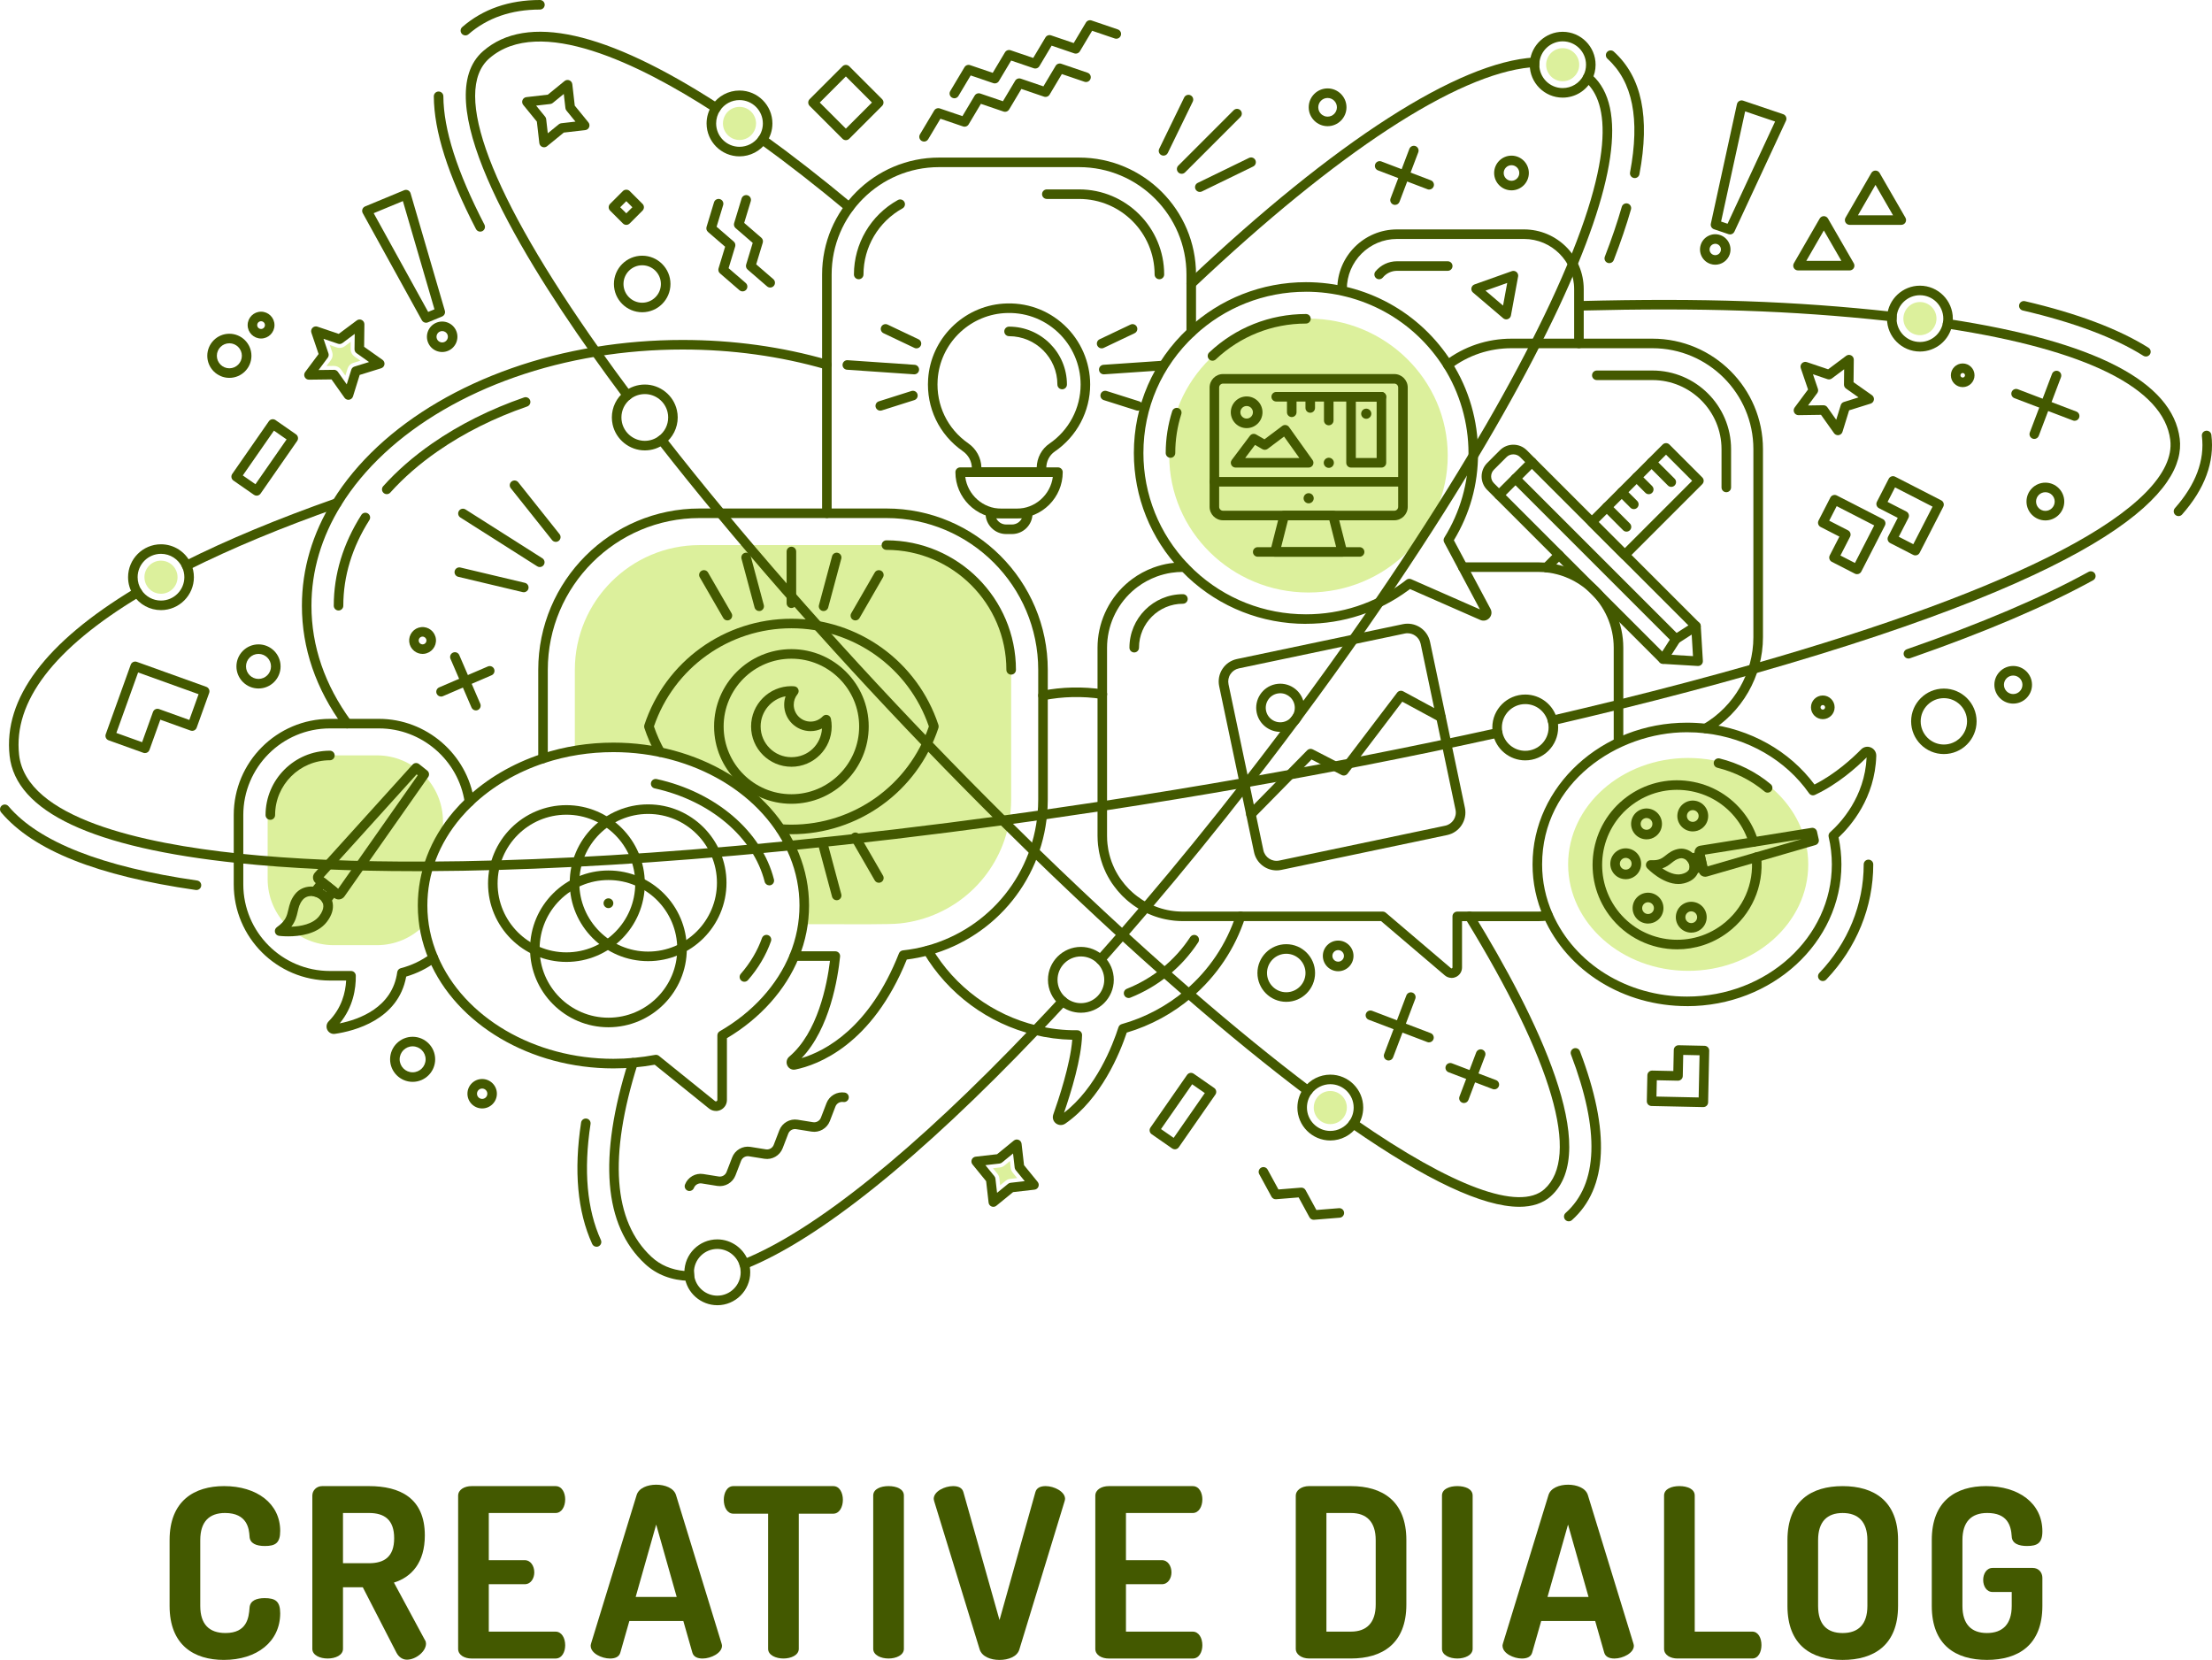 <?xml version="1.0" encoding="UTF-8"?>
<svg id="uuid-eb9afe52-aad7-4a49-be89-a3f5509c0c24" data-name="‘ëîé_1" xmlns="http://www.w3.org/2000/svg" viewBox="0 0 1338.72 1004.53">
  <defs>
    <style>
      .uuid-5ca183c7-0ad3-4443-9865-5fa2cdf067f2 {
        fill: #dcf09c;
      }

      .uuid-5ca183c7-0ad3-4443-9865-5fa2cdf067f2, .uuid-0442d179-0187-4c99-89d0-404c18108748 {
        stroke-width: 0px;
      }

      .uuid-0442d179-0187-4c99-89d0-404c18108748 {
        fill: #435900;
      }
    </style>
  </defs>
  <g>
    <path class="uuid-0442d179-0187-4c99-89d0-404c18108748" d="m136.19,915.61c-9.56,0-14.99,5.28-14.99,16.41v39.82c0,11.13,5.42,16.41,15.27,16.41,12.99,0,14.13-9.28,14.56-15.27.29-4.42,4.28-5.85,9.13-5.85,6.42,0,9.42,1.86,9.42,9.13,0,17.27-14.13,28.26-34.11,28.26-17.98,0-32.83-8.85-32.83-32.68v-39.82c0-23.83,14.99-32.68,32.97-32.68,19.84,0,33.97,10.56,33.97,27.12,0,7.42-3,9.13-9.28,9.13-5.28,0-9.13-1.57-9.28-5.85-.28-4.42-1.28-14.13-14.84-14.13Z"/>
    <path class="uuid-0442d179-0187-4c99-89d0-404c18108748" d="m189.03,905.05c0-3,2.43-5.71,5.99-5.71h28.26c18.7,0,33.83,7.14,33.83,29.83,0,16.41-7.99,25.26-18.7,28.55l18.7,34.68c.57.71.71,1.71.71,2.28,0,4.71-6.14,9.7-11.56,9.7-2.57,0-5-1.57-6.42-4.42l-20.27-39.39h-11.99v37.25c0,3.85-4.57,5.85-9.28,5.85s-9.28-2-9.28-5.85v-92.77Zm18.55,10.56v30.4h15.7c9.28,0,15.27-3.85,15.27-15.13s-5.99-15.27-15.27-15.27h-15.7Z"/>
    <path class="uuid-0442d179-0187-4c99-89d0-404c18108748" d="m295.82,944.16h21.69c3.71,0,5.85,3.57,5.85,7.42,0,3.28-1.86,7.14-5.85,7.14h-21.69v28.69h40.39c3.71,0,5.85,3.85,5.85,8.28,0,3.85-1.86,7.99-5.85,7.99h-50.81c-4.14,0-8.13-2-8.13-5.85v-92.63c0-3.85,4-5.85,8.13-5.85h50.81c4,0,5.85,4.14,5.85,7.99,0,4.42-2.14,8.28-5.85,8.28h-40.39v28.54Z"/>
    <path class="uuid-0442d179-0187-4c99-89d0-404c18108748" d="m357.46,995.97c0-.28.14-.86.28-1.43l27.55-89.77c1.28-4.28,6.57-6.28,11.85-6.28s10.7,2,11.99,6.28l27.55,89.77c.14.57.28,1,.28,1.43,0,4.42-6.71,7.71-11.7,7.71-3.14,0-5.57-1-6.28-3.71l-5.42-18.98h-32.68l-5.42,18.98c-.71,2.71-3.14,3.71-6.28,3.71-5,0-11.7-3.14-11.7-7.71Zm52.09-29.54l-12.42-43.82-12.42,43.82h24.83Z"/>
    <path class="uuid-0442d179-0187-4c99-89d0-404c18108748" d="m504.27,899.34c4,0,5.85,4.28,5.85,8.28,0,4.43-2.14,8.42-5.85,8.42h-20.84v81.78c0,3.85-4.71,5.85-9.28,5.85s-9.28-2-9.28-5.85v-81.78h-20.98c-3.71,0-5.85-3.85-5.85-8.42,0-4,1.86-8.28,5.85-8.28h60.37Z"/>
    <path class="uuid-0442d179-0187-4c99-89d0-404c18108748" d="m528.48,905.05c0-4,4.57-5.71,9.28-5.71s9.28,1.71,9.28,5.71v92.77c0,3.85-4.71,5.85-9.28,5.85s-9.28-2-9.28-5.85v-92.77Z"/>
    <path class="uuid-0442d179-0187-4c99-89d0-404c18108748" d="m565.38,908.48c-.14-.57-.28-1.14-.28-1.43,0-4.57,6.71-7.71,11.7-7.71,3.14,0,5.57,1,6.28,3.71l21.84,77.36,21.69-77.36c.71-2.71,3.14-3.71,6.28-3.71,5,0,11.7,3.28,11.7,7.71,0,.43-.14.86-.28,1.43l-27.4,89.77c-1.29,4.28-6.57,6.28-11.99,6.28s-10.56-2-11.99-6.28l-27.55-89.77Z"/>
    <path class="uuid-0442d179-0187-4c99-89d0-404c18108748" d="m681.44,944.16h21.69c3.71,0,5.85,3.57,5.85,7.42,0,3.28-1.86,7.14-5.85,7.14h-21.69v28.69h40.39c3.71,0,5.85,3.85,5.85,8.28,0,3.85-1.86,7.99-5.85,7.99h-50.81c-4.14,0-8.13-2-8.13-5.85v-92.63c0-3.85,4-5.85,8.13-5.85h50.81c4,0,5.85,4.14,5.85,7.99,0,4.42-2.14,8.28-5.85,8.28h-40.39v28.54Z"/>
    <path class="uuid-0442d179-0187-4c99-89d0-404c18108748" d="m817.6,899.34c18.84,0,33.54,8.85,33.54,32.68v38.96c0,23.83-14.7,32.68-33.54,32.68h-25.26c-4.85,0-8.13-2.71-8.13-5.71v-92.91c0-3,3.28-5.71,8.13-5.71h25.26Zm-14.84,16.27v71.79h14.84c9.42,0,14.99-5.28,14.99-16.41v-38.96c0-11.13-5.57-16.41-14.99-16.41h-14.84Z"/>
    <path class="uuid-0442d179-0187-4c99-89d0-404c18108748" d="m872.7,905.05c0-4,4.57-5.71,9.28-5.71s9.28,1.71,9.28,5.71v92.77c0,3.85-4.71,5.85-9.28,5.85s-9.28-2-9.28-5.85v-92.77Z"/>
    <path class="uuid-0442d179-0187-4c99-89d0-404c18108748" d="m909.31,995.97c0-.28.14-.86.29-1.43l27.55-89.77c1.28-4.28,6.56-6.28,11.85-6.28s10.7,2,11.99,6.28l27.55,89.77c.14.57.28,1,.28,1.43,0,4.42-6.71,7.71-11.7,7.71-3.14,0-5.57-1-6.28-3.71l-5.42-18.98h-32.68l-5.42,18.98c-.71,2.71-3.14,3.71-6.28,3.71-5,0-11.7-3.14-11.7-7.71Zm52.09-29.54l-12.42-43.82-12.42,43.82h24.83Z"/>
    <path class="uuid-0442d179-0187-4c99-89d0-404c18108748" d="m1015.24,1003.67c-4.14,0-8.13-2-8.13-5.85v-92.77c0-4,4.57-5.71,9.28-5.71s9.28,1.71,9.28,5.71v82.35h34.82c3.71,0,5.56,4,5.56,8.13s-1.85,8.13-5.56,8.13h-45.24Z"/>
    <path class="uuid-0442d179-0187-4c99-89d0-404c18108748" d="m1081.78,971.85v-39.82c0-23.83,14.56-32.68,33.4-32.68s33.54,8.85,33.54,32.68v39.82c0,23.83-14.7,32.68-33.54,32.68s-33.4-8.85-33.4-32.68Zm48.38-39.82c0-11.27-5.71-16.41-14.99-16.41s-14.84,5.14-14.84,16.41v39.82c0,11.27,5.42,16.41,14.84,16.41s14.99-5.14,14.99-16.41v-39.82Z"/>
    <path class="uuid-0442d179-0187-4c99-89d0-404c18108748" d="m1202.67,915.61c-9.56,0-14.99,5.28-14.99,16.41v39.82c0,11.13,5.42,16.41,14.84,16.41s14.99-5.28,14.99-16.41v-8.42h-11.56c-3.71,0-5.71-3.57-5.71-7.28s2-7.28,5.71-7.28h24.26c3.71,0,5.85,2.85,5.85,5.99v16.98c0,23.83-14.7,32.68-33.54,32.68s-33.4-8.85-33.4-32.68v-39.82c0-23.83,14.7-32.68,32.83-32.68,19.7,0,34.11,10.28,34.11,27.4,0,7.14-3.14,8.85-9.28,8.85-5,0-9.13-1.43-9.28-5.85-.43-6.71-2.71-14.13-14.84-14.13Z"/>
  </g>
  <g>
    <path class="uuid-5ca183c7-0ad3-4443-9865-5fa2cdf067f2" d="m255.75,547.96c0-15.51,4.46-30.14,12.35-43.08v-7.72c0-22.12-17.93-40.04-40.04-40.04h-26.04c-22.12,0-40.04,17.93-40.04,40.04v34.79c0,22.12,17.93,40.04,40.04,40.04h26.04c11.21,0,21.33-4.61,28.6-12.03-.6-3.93-.91-7.93-.91-12Z"/>
    <ellipse class="uuid-5ca183c7-0ad3-4443-9865-5fa2cdf067f2" cx="1021.7" cy="523.11" rx="72.66" ry="64.41"/>
    <ellipse class="uuid-5ca183c7-0ad3-4443-9865-5fa2cdf067f2" cx="791.9" cy="275.69" rx="84.28" ry="82.88"/>
    <path class="uuid-5ca183c7-0ad3-4443-9865-5fa2cdf067f2" d="m611.96,405.37v78.43c0,1.21-.04,2.38-.09,3.57-1.52,32.78-23.81,60.62-55.45,69.25-3.78,1.03-7.73,1.79-11.76,2.21-6.67.72-24.33.46-58.73.46.54-3.71.81-7.5.81-11.34,0-10.69-2.12-20.97-6.01-30.55-15.4-37.88-58.6-65.14-109.48-65.14-8.01,0-15.82.67-23.35,1.96v-48.86c0-41.63,33.87-75.49,75.51-75.49h113.05c41.63,0,75.49,33.87,75.49,75.49Z"/>
    <path class="uuid-0442d179-0187-4c99-89d0-404c18108748" d="m118.89,538.62c-.14,0-.28-.01-.41-.03-59.76-8.59-98.29-23.95-117.79-46.96-1.03-1.22-.88-3.04.34-4.08,1.22-1.03,3.04-.88,4.08.34,18.29,21.58,56.72,36.71,114.2,44.97,1.58.23,2.68,1.69,2.45,3.27-.21,1.44-1.44,2.48-2.86,2.48Z"/>
    <path class="uuid-0442d179-0187-4c99-89d0-404c18108748" d="m1154.98,398.52c-1.2,0-2.31-.75-2.73-1.94-.52-1.51.27-3.15,1.78-3.68,44.9-15.61,81.9-31.36,109.95-46.82,1.4-.77,3.16-.26,3.93,1.14.77,1.4.26,3.16-1.14,3.93-28.34,15.62-65.63,31.51-110.84,47.22-.31.11-.63.16-.95.16Z"/>
    <path class="uuid-0442d179-0187-4c99-89d0-404c18108748" d="m1318.44,312.32c-.68,0-1.36-.24-1.91-.73-1.2-1.06-1.31-2.88-.25-4.08,12.64-14.29,18.13-28.97,16.32-43.63-.19-1.59.93-3.03,2.52-3.22,1.57-.19,3.03.93,3.22,2.52,2.02,16.38-3.94,32.59-17.72,48.17-.57.65-1.37.98-2.17.98Z"/>
    <path class="uuid-0442d179-0187-4c99-89d0-404c18108748" d="m1298.71,215.75c-.53,0-1.06-.14-1.53-.44-17.52-11-42.08-20.23-72.99-27.42-1.56-.36-2.52-1.92-2.16-3.47.36-1.55,1.91-2.52,3.47-2.16,31.54,7.34,56.69,16.81,74.76,28.16,1.35.85,1.76,2.63.91,3.99-.55.87-1.49,1.35-2.45,1.35Z"/>
    <path class="uuid-0442d179-0187-4c99-89d0-404c18108748" d="m112.91,345.13c-1.06,0-2.08-.58-2.59-1.59-.72-1.43-.14-3.16,1.29-3.88,25.89-13,56.63-25.78,91.35-38,1.51-.53,3.15.26,3.69,1.77.53,1.51-.26,3.16-1.77,3.69-34.5,12.14-65,24.83-90.68,37.72-.42.21-.86.31-1.3.31Z"/>
    <path class="uuid-0442d179-0187-4c99-89d0-404c18108748" d="m251.79,527.2c-40.53,0-76.75-1.65-107.75-4.91-87.98-9.19-134.48-31.03-138.23-64.91-3.82-34.61,21.7-68.69,75.84-101.29,1.37-.82,3.14-.38,3.97.99.82,1.37.38,3.14-.99,3.97-52.04,31.33-76.63,63.53-73.08,95.7,4.24,38.37,74.71,53.69,133.08,59.8,32.71,3.43,71.3,5.08,114.67,4.85,54.45-.25,116.3-3.39,183.86-9.31,3.81-.34,7.63-.68,11.47-1.03l2.35-.21s.06,0,.09,0c6.92-.65,13.85-1.31,20.82-2.01,41.69-4.14,84.94-9.25,128.54-15.21,7.97-1.07,15.93-2.19,23.91-3.33,12.22-1.75,24.46-3.55,36.38-5.36,29.89-4.57,59.48-9.43,87.93-14.44,24.15-4.25,47.72-8.62,70.06-12.99,27.71-5.42,54.98-11.08,81.03-16.84,1.56-.34,3.1.64,3.45,2.2.34,1.56-.64,3.1-2.2,3.45-26.1,5.77-53.41,11.44-81.17,16.87-22.38,4.37-45.99,8.75-70.17,13.01-28.49,5.02-58.12,9.88-88.06,14.46-11.94,1.81-24.2,3.61-36.44,5.37-8,1.14-15.98,2.26-23.96,3.33-43.67,5.97-86.99,11.09-128.74,15.23-7.01.7-13.97,1.37-20.94,2.02-.03,0-.07,0-.1,0l-2.27.21c-3.84.35-7.67.7-11.48,1.03-67.71,5.94-129.73,9.07-184.33,9.33-2.53.01-5.05.02-7.54.02Z"/>
    <path class="uuid-0442d179-0187-4c99-89d0-404c18108748" d="m939.57,438.9c-1.31,0-2.5-.9-2.81-2.24-.36-1.56.61-3.11,2.16-3.47,13.23-3.07,26.66-6.28,39.93-9.54,28.53-7.04,55.93-14.3,81.45-21.58,80.53-22.94,143.46-46.11,187.03-68.88,45.72-23.89,68.59-47.04,66.13-66.95-3.85-31.22-50.6-54.54-135.22-67.45-1.58-.24-2.66-1.72-2.42-3.29.24-1.58,1.71-2.66,3.29-2.42,88.69,13.53,135.83,37.91,140.08,72.46,3.74,30.32-37.86,79.59-257.32,142.1-25.59,7.3-53.06,14.57-81.65,21.63-13.29,3.27-26.75,6.48-40,9.56-.22.05-.44.08-.66.08Z"/>
    <path class="uuid-0442d179-0187-4c99-89d0-404c18108748" d="m1144.92,195.71c-1.09,0-2.05-.61-2.54-1.51-58.43-6.28-112.58-8.09-186.2-6.24-1.54.02-2.92-1.22-2.96-2.82-.04-1.6,1.22-2.92,2.82-2.96,74.84-1.88,129.67,0,189.25,6.52,1.56.17,2.7,1.55,2.57,3.12-.03.32-.04.66-.04,1,0,1.6-1.3,2.89-2.89,2.89Z"/>
    <path class="uuid-0442d179-0187-4c99-89d0-404c18108748" d="m290.63,140.18c-1.05,0-2.05-.57-2.57-1.56-17.04-32.93-25.38-59.21-25.51-80.33,0-1.6,1.28-2.9,2.87-2.91h.02c1.59,0,2.88,1.28,2.89,2.87.12,20.19,8.25,45.6,24.86,77.71.73,1.42.18,3.16-1.24,3.9-.42.22-.88.32-1.33.32Z"/>
    <path class="uuid-0442d179-0187-4c99-89d0-404c18108748" d="m949.44,739.1c-.8,0-1.59-.33-2.16-.97-1.06-1.19-.96-3.02.23-4.08,19.71-17.57,20.81-49.82,3.27-95.85-.57-1.49.18-3.16,1.67-3.73,1.49-.56,3.16.18,3.73,1.67,18.48,48.5,16.86,82.9-4.82,102.22-.55.49-1.24.73-1.92.73Z"/>
    <path class="uuid-0442d179-0187-4c99-89d0-404c18108748" d="m281.66,21.42c-.81,0-1.61-.34-2.18-.99-1.05-1.21-.92-3.03.29-4.08C292.25,5.5,308.06,0,326.77,0,328.36,0,329.66,1.29,329.66,2.89s-1.3,2.89-2.89,2.89c-17.27,0-31.81,5.02-43.21,14.93-.55.48-1.22.71-1.89.71Z"/>
    <path class="uuid-0442d179-0187-4c99-89d0-404c18108748" d="m513.95,128.31c-.65,0-1.31-.22-1.85-.67-18.02-15.02-35.62-28.74-52.31-40.79-1.3-.93-1.59-2.74-.65-4.04.93-1.3,2.74-1.59,4.04-.65,16.8,12.12,34.5,25.93,52.63,41.03,1.22,1.02,1.39,2.84.37,4.07-.57.69-1.39,1.04-2.22,1.04Z"/>
    <path class="uuid-0442d179-0187-4c99-89d0-404c18108748" d="m379.72,242.14c-.88,0-1.75-.4-2.32-1.16-6.89-9.23-13.36-18.13-19.23-26.42-48.16-68-98.66-155.06-65.76-183.65,26.36-22.9,74.32-12.15,142.53,31.94,1.34.87,1.73,2.66.86,4-.86,1.34-2.66,1.73-4,.86-45.23-29.24-105.47-58.6-135.61-32.43-23.12,20.09.56,82.58,66.69,175.95,5.84,8.26,12.28,17.11,19.14,26.31.95,1.28.69,3.09-.59,4.05-.52.39-1.12.57-1.73.57Z"/>
    <path class="uuid-0442d179-0187-4c99-89d0-404c18108748" d="m791.48,662.94c-.61,0-1.22-.19-1.74-.59-22.4-16.91-46.7-36.7-72.23-58.81-4.88-4.23-9.79-8.53-14.74-12.9-8.09-7.16-16.65-14.86-25.44-22.9-17.49-16.01-35.48-32.99-53.46-50.46-6.05-5.88-12.29-12.02-19.08-18.75-30.19-29.93-60.31-61.23-89.51-93.02-28.9-31.47-56.28-62.79-81.4-93.07-12.42-14.97-24.45-29.89-35.74-44.36-.98-1.26-.76-3.08.5-4.06,1.26-.98,3.07-.76,4.06.5,11.26,14.42,23.24,29.3,35.63,44.22,25.06,30.21,52.38,61.45,81.21,92.85,29.14,31.72,59.19,62.96,89.33,92.83,6.78,6.72,13,12.84,19.04,18.71,17.94,17.43,35.89,34.37,53.34,50.34,8.76,8.01,17.3,15.69,25.37,22.83,4.93,4.35,9.83,8.64,14.69,12.86,25.43,22.03,49.63,41.73,71.92,58.57,1.27.96,1.53,2.77.56,4.05-.57.75-1.43,1.15-2.31,1.15Z"/>
    <path class="uuid-0442d179-0187-4c99-89d0-404c18108748" d="m919.45,730.31c-21.97,0-56.13-16.02-102.05-47.9-1.31-.91-1.64-2.71-.73-4.02.91-1.31,2.72-1.63,4.02-.73,58.4,40.55,98.88,55.47,113.98,42,21.92-19.55,4.96-77.66-47.76-163.62-.83-1.36-.41-3.14.95-3.97,1.36-.84,3.14-.41,3.97.95,38.45,62.7,77.75,143.25,46.67,170.96-4.74,4.23-11.11,6.34-19.08,6.34Z"/>
    <path class="uuid-0442d179-0187-4c99-89d0-404c18108748" d="m361.02,754.49c-1.1,0-2.15-.63-2.63-1.69-8.92-19.59-11.17-44.3-6.71-73.46.24-1.58,1.71-2.65,3.3-2.42,1.58.24,2.66,1.72,2.42,3.3-4.29,28.03-2.18,51.65,6.26,70.19.66,1.45.02,3.17-1.43,3.83-.39.18-.8.26-1.2.26Z"/>
    <path class="uuid-0442d179-0187-4c99-89d0-404c18108748" d="m973.95,159.24c-.35,0-.7-.06-1.04-.19-1.49-.58-2.23-2.25-1.65-3.74,4.12-10.67,7.58-20.82,10.26-30.16.44-1.53,2.06-2.42,3.58-1.98,1.53.44,2.42,2.04,1.98,3.58-2.73,9.51-6.24,19.82-10.42,30.65-.44,1.15-1.54,1.85-2.7,1.85Z"/>
    <path class="uuid-0442d179-0187-4c99-89d0-404c18108748" d="m989.36,107.77c-.18,0-.36-.02-.54-.05-1.57-.3-2.6-1.81-2.3-3.38,6.1-32.4,1.62-54.9-13.69-68.81-1.18-1.07-1.27-2.9-.2-4.08,1.07-1.18,2.9-1.27,4.08-.2,16.92,15.37,21.99,39.62,15.49,74.16-.26,1.39-1.47,2.36-2.84,2.36Z"/>
    <path class="uuid-0442d179-0187-4c99-89d0-404c18108748" d="m417.24,775.13s-.05,0-.07,0c-10.74-.27-19.76-3.72-26.81-10.27-25.01-23.2-28.38-64.45-10.02-122.59.48-1.52,2.1-2.37,3.63-1.89,1.52.48,2.37,2.1,1.89,3.63-17.63,55.82-14.79,95.06,8.44,116.61,5.32,4.95,12.04,7.82,20,8.55.34-1.22,1.46-2.12,2.79-2.12,1.6,0,2.89,1.3,2.89,2.89,0,.64.04,1.27.13,1.9.12.84-.14,1.69-.71,2.32-.55.62-1.33.97-2.16.97Z"/>
    <path class="uuid-0442d179-0187-4c99-89d0-404c18108748" d="m450.43,767.95c-1.15,0-2.23-.69-2.69-1.82-.59-1.48.13-3.17,1.61-3.76,43.41-17.38,104.02-66.12,175.28-140.96,6-6.29,11.36-11.99,16.4-17.45,1.08-1.17,2.91-1.25,4.08-.16,1.17,1.08,1.25,2.91.16,4.08-5.06,5.48-10.45,11.21-16.47,17.52-71.83,75.43-133.14,124.65-177.32,142.34-.35.14-.72.21-1.07.21Z"/>
    <path class="uuid-0442d179-0187-4c99-89d0-404c18108748" d="m666,583.61c-.68,0-1.37-.24-1.92-.73-1.19-1.06-1.3-2.89-.24-4.08,4.23-4.75,8.69-9.82,13.26-15.07,4.37-4.99,9.02-10.4,14.24-16.52,20.48-24.03,41.18-49.48,61.54-75.64,13.37-17.19,26.75-34.93,39.77-52.72,13.57-18.52,26.89-37.33,39.61-55.92,20.78-30.38,39.9-60.14,56.86-88.47,14.29-23.85,27-46.7,37.78-67.94,6.15-12.09,11.04-22.52,11.08-22.62,41.84-89.26,34.99-122.19,21.87-134.09-.24-.21-.51-.46-.79-.68-1.23-1.02-1.41-2.84-.39-4.07,1.02-1.23,2.83-1.41,4.07-.39.32.27.65.55.97.83,21.2,19.25,14.29,66.63-20.49,140.85-.05.1-4.97,10.62-11.17,22.79-10.84,21.35-23.62,44.33-37.97,68.29-17.01,28.42-36.21,58.28-57.05,88.76-12.75,18.64-26.12,37.5-39.72,56.07-13.05,17.84-26.47,35.62-39.87,52.85-20.41,26.23-41.17,51.74-61.7,75.84-5.24,6.14-9.91,11.56-14.28,16.57-4.57,5.26-9.05,10.35-13.3,15.12-.57.64-1.36.97-2.16.97Z"/>
    <path class="uuid-0442d179-0187-4c99-89d0-404c18108748" d="m720.94,174.58c-.77,0-1.53-.3-2.1-.91-1.1-1.16-1.05-2.99.12-4.09,89.15-84.24,163.61-132.11,209.65-134.79.83-.05,1.67.28,2.26.89.59.62.87,1.46.78,2.3-.04.39-.05.77-.05,1.16,0,1.6-1.3,2.89-2.89,2.89-1,0-1.88-.5-2.4-1.27-44.9,4.25-116.93,51.33-203.38,133.02-.56.53-1.27.79-1.98.79Z"/>
    <path class="uuid-0442d179-0187-4c99-89d0-404c18108748" d="m611.96,408.26c-1.6,0-2.89-1.29-2.89-2.89,0-40.03-32.57-72.6-72.6-72.6-1.6,0-2.89-1.29-2.89-2.89s1.3-2.89,2.89-2.89c43.22,0,78.39,35.16,78.39,78.38,0,1.6-1.3,2.89-2.89,2.89Z"/>
    <path class="uuid-0442d179-0187-4c99-89d0-404c18108748" d="m519.7,168.99c-1.6,0-2.89-1.29-2.89-2.89,0-18.69,10.19-35.96,26.59-45.05,1.4-.77,3.15-.27,3.93,1.13.77,1.4.27,3.16-1.13,3.93-14.56,8.08-23.61,23.4-23.61,39.99,0,1.6-1.3,2.89-2.89,2.89Z"/>
    <path class="uuid-0442d179-0187-4c99-89d0-404c18108748" d="m701.67,168.99c-1.6,0-2.89-1.29-2.89-2.89,0-25.2-20.5-45.7-45.69-45.7h-19.54c-1.6,0-2.89-1.29-2.89-2.89s1.3-2.89,2.89-2.89h19.54c28.38,0,51.48,23.09,51.48,51.48,0,1.6-1.3,2.89-2.89,2.89Z"/>
    <path class="uuid-0442d179-0187-4c99-89d0-404c18108748" d="m686.44,394.84c-1.6,0-2.89-1.29-2.89-2.89,0-17.85,14.52-32.37,32.37-32.37,1.6,0,2.89,1.29,2.89,2.89s-1.3,2.89-2.89,2.89c-14.66,0-26.59,11.93-26.59,26.59,0,1.6-1.3,2.89-2.89,2.89Z"/>
    <path class="uuid-0442d179-0187-4c99-89d0-404c18108748" d="m1032.24,443.75c-1,0-1.97-.52-2.5-1.44-.8-1.38-.34-3.15,1.04-3.95,18.74-10.91,30.38-31.13,30.38-52.79v-113.77c0-33.68-27.4-61.07-61.07-61.07h-85.32c-13.43,0-26.17,4.27-36.83,12.36-1.27.97-3.08.72-4.05-.56-.96-1.27-.72-3.08.56-4.05,11.68-8.85,25.62-13.53,40.33-13.53h85.32c36.86,0,66.86,29.99,66.86,66.85v113.77c0,23.71-12.74,45.85-33.25,57.79-.46.27-.96.39-1.45.39Z"/>
    <path class="uuid-0442d179-0187-4c99-89d0-404c18108748" d="m1044.77,297.87c-1.6,0-2.89-1.29-2.89-2.89v-23.17c0-23.05-18.75-41.8-41.8-41.8h-33.67c-1.6,0-2.89-1.29-2.89-2.89s1.3-2.89,2.89-2.89h33.67c26.23,0,47.58,21.34,47.58,47.58v23.17c0,1.6-1.3,2.89-2.89,2.89Z"/>
    <path class="uuid-0442d179-0187-4c99-89d0-404c18108748" d="m163.61,496.13c-1.6,0-2.89-1.3-2.89-2.89,0-21.47,17.47-38.94,38.94-38.94,1.6,0,2.89,1.29,2.89,2.89s-1.3,2.89-2.89,2.89c-18.28,0-33.16,14.87-33.16,33.16,0,1.6-1.3,2.89-2.89,2.89Z"/>
    <path class="uuid-0442d179-0187-4c99-89d0-404c18108748" d="m500.43,313.49c-1.6,0-2.89-1.29-2.89-2.89v-144.5c0-39.01,31.74-70.74,70.76-70.74h84.78c39.02,0,70.76,31.74,70.76,70.74v34.92c0,1.6-1.3,2.89-2.89,2.89s-2.89-1.29-2.89-2.89v-34.92c0-35.82-29.15-64.96-64.98-64.96h-84.78c-35.83,0-64.98,29.14-64.98,64.96v144.5c0,1.6-1.3,2.89-2.89,2.89Z"/>
    <path class="uuid-0442d179-0187-4c99-89d0-404c18108748" d="m210.11,440.81c-.89,0-1.77-.41-2.34-1.18-16.62-22.74-25.05-47.32-25.05-73.06,0-22.15,6.31-43.58,18.74-63.7,28.74-46.56,88.03-81.27,158.6-92.84,17.26-2.85,35.11-4.3,53.04-4.3,30.49,0,60.14,4.09,88.12,12.17,1.53.44,2.42,2.05,1.98,3.58-.44,1.53-2.05,2.41-3.58,1.98-27.46-7.92-56.57-11.94-86.52-11.94-17.62,0-35.15,1.42-52.11,4.22-68.94,11.3-126.74,45.01-154.62,90.17-11.86,19.19-17.88,39.6-17.88,60.66,0,24.49,8.05,47.92,23.93,69.65.94,1.29.66,3.1-.63,4.04-.51.38-1.11.56-1.7.56Zm180.13-168.24c-9.28,0-17.47-6.58-19.47-15.64-.31-1.42-.47-2.87-.47-4.3,0-6.14,2.78-11.84,7.62-15.66,3.49-2.75,7.87-4.26,12.32-4.26,9.27,0,17.44,6.55,19.43,15.57.32,1.38.49,2.86.49,4.35,0,6.26-3,12.24-8.03,16-3.48,2.58-7.59,3.94-11.89,3.94Zm0-34.08c-3.21,0-6.23,1.05-8.74,3.02-3.44,2.71-5.41,6.76-5.41,11.11,0,1.02.11,2.05.33,3.06,1.42,6.43,7.23,11.1,13.82,11.1,3.05,0,5.97-.97,8.44-2.8,3.62-2.7,5.7-6.85,5.7-11.36,0-1.06-.11-2.09-.34-3.08-1.42-6.42-7.21-11.06-13.79-11.06Z"/>
    <path class="uuid-0442d179-0187-4c99-89d0-404c18108748" d="m234.07,299.04c-.69,0-1.38-.24-1.93-.74-1.19-1.07-1.29-2.89-.22-4.08,8.33-9.29,18.31-18,29.66-25.88,16.37-11.36,35.06-20.72,55.58-27.82,1.5-.52,3.15.28,3.68,1.79.52,1.51-.28,3.15-1.79,3.68-20.01,6.92-38.24,16.04-54.17,27.1-10.99,7.63-20.63,16.04-28.66,24.99-.57.64-1.36.96-2.15.96Z"/>
    <path class="uuid-0442d179-0187-4c99-89d0-404c18108748" d="m204.89,369.45c-1.6,0-2.89-1.29-2.89-2.89,0-19.01,5.61-37.49,16.68-54.93.85-1.35,2.64-1.75,3.99-.89,1.35.86,1.75,2.64.89,3.99-10.47,16.49-15.78,33.93-15.78,51.83,0,1.6-1.3,2.89-2.89,2.89Z"/>
    <path class="uuid-0442d179-0187-4c99-89d0-404c18108748" d="m450.51,594.12c-.67,0-1.35-.23-1.89-.71-1.2-1.05-1.33-2.87-.29-4.08,5.77-6.65,10.09-13.93,12.83-21.65.53-1.51,2.19-2.3,3.69-1.76,1.5.53,2.29,2.18,1.76,3.69-2.98,8.4-7.66,16.31-13.91,23.5-.57.66-1.38,1-2.18,1Z"/>
    <path class="uuid-0442d179-0187-4c99-89d0-404c18108748" d="m465.59,535.79c-1.29,0-2.47-.87-2.8-2.18-6.81-26.96-32.95-49.14-66.59-56.51-1.56-.34-2.55-1.88-2.2-3.44.34-1.56,1.89-2.54,3.44-2.2,35.77,7.84,63.62,31.68,70.96,60.74.39,1.55-.55,3.12-2.09,3.51-.24.06-.48.09-.71.09Z"/>
    <path class="uuid-0442d179-0187-4c99-89d0-404c18108748" d="m683.04,603.96c-1.15,0-2.24-.69-2.69-1.82-.59-1.48.13-3.16,1.62-3.76,15.78-6.29,29.05-17.11,38.38-31.3.88-1.33,2.67-1.7,4-.83,1.33.88,1.7,2.67.83,4-9.98,15.19-24.19,26.77-41.07,33.5-.35.14-.71.21-1.07.21Z"/>
    <path class="uuid-0442d179-0187-4c99-89d0-404c18108748" d="m1103.17,593.69c-.72,0-1.44-.27-1.99-.8-1.15-1.1-1.2-2.93-.1-4.09,17.31-18.16,26.85-41.49,26.85-65.69,0-1.6,1.3-2.89,2.89-2.89s2.89,1.3,2.89,2.89c0,25.7-10.1,50.45-28.45,69.68-.57.6-1.33.9-2.09.9Z"/>
    <path class="uuid-0442d179-0187-4c99-89d0-404c18108748" d="m1069.79,479.68c-.66,0-1.32-.22-1.86-.68-8.08-6.78-17.96-11.75-28.58-14.39-1.55-.38-2.49-1.95-2.11-3.5.39-1.55,1.94-2.49,3.5-2.11,11.47,2.85,22.16,8.23,30.91,15.57,1.22,1.03,1.38,2.85.36,4.07-.57.68-1.39,1.03-2.22,1.03Z"/>
    <path class="uuid-0442d179-0187-4c99-89d0-404c18108748" d="m733.81,218.3c-.77,0-1.53-.3-2.1-.91-1.1-1.16-1.05-2.99.11-4.09,15.87-15,36.67-23.27,58.55-23.27,1.6,0,2.89,1.29,2.89,2.89s-1.3,2.89-2.89,2.89c-20.4,0-39.78,7.7-54.58,21.69-.56.53-1.27.79-1.99.79Z"/>
    <path class="uuid-0442d179-0187-4c99-89d0-404c18108748" d="m708.39,277.05c-1.6,0-2.89-1.29-2.89-2.89,0-8.64,1.32-17.16,3.93-25.33.49-1.52,2.11-2.36,3.63-1.87,1.52.49,2.36,2.11,1.88,3.63-2.43,7.6-3.66,15.53-3.66,23.57,0,1.6-1.3,2.89-2.89,2.89Z"/>
    <path class="uuid-0442d179-0187-4c99-89d0-404c18108748" d="m447.55,94.62c-10.98,0-19.92-8.94-19.92-19.92,0-3.96,1.16-7.78,3.34-11.05,3.7-5.55,9.9-8.87,16.58-8.87,10.98,0,19.92,8.94,19.92,19.92,0,4.13-1.25,8.1-3.63,11.47-3.74,5.29-9.83,8.45-16.29,8.45Zm0-34.06c-4.74,0-9.14,2.35-11.77,6.3-1.55,2.32-2.37,5.03-2.37,7.84,0,7.8,6.34,14.14,14.14,14.14,4.59,0,8.91-2.24,11.57-6,1.68-2.39,2.57-5.21,2.57-8.14,0-7.8-6.34-14.14-14.14-14.14Z"/>
    <path class="uuid-5ca183c7-0ad3-4443-9865-5fa2cdf067f2" d="m447.55,84.72c-5.53,0-10.02-4.5-10.02-10.02,0-1.99.58-3.91,1.67-5.55,1.87-2.81,4.99-4.47,8.35-4.47,5.53,0,10.02,4.5,10.02,10.02,0,2.08-.63,4.08-1.83,5.78-1.87,2.65-4.94,4.24-8.19,4.24Z"/>
    <path class="uuid-0442d179-0187-4c99-89d0-404c18108748" d="m97.43,369.22c-6.78,0-13.02-3.39-16.71-9.08-2.1-3.23-3.21-6.98-3.21-10.84,0-10.98,8.94-19.92,19.92-19.92,7.8,0,14.91,4.58,18.12,11.67,1.19,2.57,1.8,5.35,1.8,8.25,0,10.98-8.94,19.92-19.92,19.92Zm0-34.06c-7.79,0-14.14,6.34-14.14,14.14,0,2.74.79,5.4,2.28,7.69,2.62,4.04,7.05,6.45,11.86,6.45,7.79,0,14.14-6.34,14.14-14.14,0-2.06-.43-4.02-1.27-5.85-2.28-5.05-7.33-8.29-12.86-8.29Z"/>
    <path class="uuid-5ca183c7-0ad3-4443-9865-5fa2cdf067f2" d="m97.43,359.32c-3.41,0-6.55-1.71-8.4-4.56-1.07-1.64-1.62-3.52-1.62-5.46,0-5.53,4.5-10.02,10.02-10.02,3.92,0,7.49,2.3,9.1,5.85.62,1.33.92,2.72.92,4.17,0,5.53-4.5,10.02-10.02,10.02Z"/>
    <path class="uuid-0442d179-0187-4c99-89d0-404c18108748" d="m249.73,654.7c-7.52,0-13.64-6.12-13.64-13.64s6.12-13.64,13.64-13.64,13.64,6.12,13.64,13.64-6.12,13.64-13.64,13.64Zm0-21.5c-4.33,0-7.86,3.53-7.86,7.86s3.53,7.86,7.86,7.86,7.86-3.53,7.86-7.86-3.52-7.86-7.86-7.86Z"/>
    <path class="uuid-0442d179-0187-4c99-89d0-404c18108748" d="m291.81,670.79c-4.91,0-8.91-4-8.91-8.91s4-8.91,8.91-8.91,8.91,4,8.91,8.91-4,8.91-8.91,8.91Zm0-12.04c-1.73,0-3.13,1.4-3.13,3.13s1.4,3.13,3.13,3.13,3.13-1.4,3.13-3.13-1.4-3.13-3.13-3.13Z"/>
    <path class="uuid-0442d179-0187-4c99-89d0-404c18108748" d="m434.12,789.87c-9.93,0-18.41-7.41-19.74-17.24-.12-.87-.18-1.78-.18-2.68,0-10.98,8.94-19.92,19.92-19.92,8.73,0,16.58,5.84,19.08,14.21.55,1.81.84,3.74.84,5.72,0,10.98-8.94,19.92-19.92,19.92Zm0-34.06c-7.79,0-14.14,6.34-14.14,14.14,0,.64.04,1.27.13,1.9.94,6.98,6.96,12.24,14.01,12.24,7.79,0,14.14-6.34,14.14-14.14,0-1.4-.2-2.76-.59-4.04-1.78-5.95-7.35-10.1-13.55-10.1Z"/>
    <path class="uuid-0442d179-0187-4c99-89d0-404c18108748" d="m805.11,690.18c-10.98,0-19.92-8.94-19.92-19.92,0-4.3,1.41-8.55,3.98-11.95,3.74-4.99,9.7-7.97,15.94-7.97,10.98,0,19.92,8.94,19.92,19.92,0,4.12-1.25,8.08-3.61,11.44-3.74,5.31-9.83,8.48-16.31,8.48Zm0-34.06c-4.43,0-8.66,2.11-11.32,5.66-1.85,2.45-2.82,5.38-2.82,8.48,0,7.79,6.34,14.14,14.14,14.14,4.6,0,8.93-2.25,11.58-6.03,1.67-2.38,2.56-5.19,2.56-8.11,0-7.79-6.34-14.14-14.14-14.14Z"/>
    <path class="uuid-5ca183c7-0ad3-4443-9865-5fa2cdf067f2" d="m805.11,680.28c-5.53,0-10.02-4.49-10.02-10.02,0-2.19.69-4.27,1.99-6,1.92-2.56,4.84-4.02,8.03-4.02,5.53,0,10.02,4.49,10.02,10.02,0,2.08-.63,4.06-1.81,5.75-1.88,2.67-4.95,4.27-8.21,4.27Z"/>
    <path class="uuid-0442d179-0187-4c99-89d0-404c18108748" d="m945.74,59.08c-10.98,0-19.92-8.94-19.92-19.92,0-.59.02-1.19.09-1.78.86-10.14,9.57-18.14,19.83-18.14,10.98,0,19.92,8.94,19.92,19.92,0,3.21-.73,6.26-2.18,9.07-3.42,6.69-10.22,10.85-17.74,10.85Zm0-34.06c-7.28,0-13.47,5.67-14.08,12.91-.05.45-.06.84-.06,1.23,0,7.8,6.34,14.14,14.14,14.14,5.34,0,10.17-2.95,12.6-7.71,1.02-1.99,1.54-4.15,1.54-6.43,0-7.8-6.34-14.14-14.14-14.14Z"/>
    <path class="uuid-5ca183c7-0ad3-4443-9865-5fa2cdf067f2" d="m945.74,49.18c-5.53,0-10.02-4.5-10.02-10.02,0-.24,0-.49.03-.73.45-5.28,4.83-9.29,9.99-9.29,5.53,0,10.02,4.5,10.02,10.02,0,1.62-.36,3.14-1.08,4.53-1.73,3.39-5.16,5.49-8.94,5.49Z"/>
    <path class="uuid-0442d179-0187-4c99-89d0-404c18108748" d="m914.77,115.19c-5.79,0-10.5-4.71-10.5-10.5s4.71-10.5,10.5-10.5,10.5,4.71,10.5,10.5-4.71,10.5-10.5,10.5Zm0-15.22c-2.6,0-4.72,2.12-4.72,4.72s2.12,4.72,4.72,4.72,4.72-2.12,4.72-4.72-2.12-4.72-4.72-4.72Z"/>
    <path class="uuid-0442d179-0187-4c99-89d0-404c18108748" d="m1161.95,212.74c-10.98,0-19.92-8.94-19.92-19.92,0-.5.02-1.01.06-1.49.74-10.33,9.46-18.45,19.86-18.45,10.98,0,19.92,8.94,19.92,19.94,0,1.23-.11,2.43-.35,3.66-1.73,9.41-9.96,16.26-19.57,16.26Zm0-34.08c-7.38,0-13.57,5.76-14.09,13.12-.03.36-.04.7-.04,1.04,0,7.8,6.34,14.14,14.14,14.14,6.82,0,12.66-4.85,13.89-11.54.17-.89.25-1.73.25-2.6,0-7.81-6.34-14.16-14.14-14.16Z"/>
    <path class="uuid-5ca183c7-0ad3-4443-9865-5fa2cdf067f2" d="m1161.95,202.84c-5.53,0-10.02-4.5-10.02-10.02,0-.22,0-.43.03-.64.38-5.32,4.77-9.4,10-9.4,5.53,0,10.02,4.5,10.02,10.04,0,.6-.06,1.19-.18,1.81-.88,4.77-5.01,8.21-9.85,8.21Z"/>
    <path class="uuid-0442d179-0187-4c99-89d0-404c18108748" d="m1038.08,160.2c-.98,0-1.97-.16-2.95-.49-2.33-.79-4.22-2.44-5.31-4.65-1.09-2.21-1.26-4.71-.47-7.04.79-2.33,2.44-4.22,4.65-5.31,2.21-1.09,4.71-1.26,7.04-.47,4.82,1.63,7.41,6.87,5.79,11.69h0c-1.3,3.84-4.9,6.27-8.75,6.27Zm0-12.67c-.52,0-1.04.12-1.52.36-.82.41-1.44,1.11-1.73,1.98-.3.87-.23,1.81.17,2.63.41.82,1.11,1.44,1.98,1.73.87.29,1.81.23,2.63-.18.82-.41,1.44-1.11,1.73-1.98h0c.61-1.8-.36-3.76-2.16-4.37-.36-.12-.73-.18-1.11-.18Zm6,5.47h.02-.02Z"/>
    <path class="uuid-0442d179-0187-4c99-89d0-404c18108748" d="m1237.88,314.94c-6.3,0-11.43-5.13-11.43-11.43s5.13-11.43,11.43-11.43,11.43,5.13,11.43,11.43-5.13,11.43-11.43,11.43Zm0-17.07c-3.11,0-5.64,2.53-5.64,5.65s2.53,5.65,5.64,5.65,5.64-2.53,5.64-5.65-2.53-5.65-5.64-5.65Z"/>
    <path class="uuid-0442d179-0187-4c99-89d0-404c18108748" d="m803.47,76.36c-6.3,0-11.43-5.13-11.43-11.43s5.13-11.43,11.43-11.43,11.43,5.13,11.43,11.43-5.13,11.43-11.43,11.43Zm0-17.07c-3.11,0-5.64,2.53-5.64,5.65s2.53,5.65,5.64,5.65,5.64-2.53,5.64-5.65-2.53-5.65-5.64-5.65Z"/>
    <path class="uuid-0442d179-0187-4c99-89d0-404c18108748" d="m1187.84,234.27c-3.95,0-7.16-3.21-7.16-7.16s3.21-7.16,7.16-7.16,7.16,3.21,7.16,7.16-3.21,7.16-7.16,7.16Zm0-8.54c-.76,0-1.38.62-1.38,1.38s.62,1.38,1.38,1.38,1.38-.62,1.38-1.38-.62-1.38-1.38-1.38Z"/>
    <path class="uuid-0442d179-0187-4c99-89d0-404c18108748" d="m1103.17,435.21c-3.95,0-7.16-3.21-7.16-7.16s3.21-7.16,7.16-7.16,7.16,3.21,7.16,7.16-3.21,7.16-7.16,7.16Zm0-8.54c-.76,0-1.38.62-1.38,1.38s.62,1.38,1.38,1.38,1.38-.62,1.38-1.38-.62-1.38-1.38-1.38Z"/>
    <path class="uuid-0442d179-0187-4c99-89d0-404c18108748" d="m1176.44,456.33c-10.92,0-19.81-8.89-19.81-19.81s8.89-19.81,19.81-19.81,19.81,8.89,19.81,19.81-8.89,19.81-19.81,19.81Zm0-33.83c-7.73,0-14.03,6.29-14.03,14.03s6.29,14.03,14.03,14.03,14.03-6.29,14.03-14.03-6.29-14.03-14.03-14.03Z"/>
    <path class="uuid-0442d179-0187-4c99-89d0-404c18108748" d="m778.45,606.27c-9.61,0-17.44-7.82-17.44-17.44s7.82-17.44,17.44-17.44,17.44,7.82,17.44,17.44-7.82,17.44-17.44,17.44Zm0-29.09c-6.43,0-11.65,5.23-11.65,11.65s5.23,11.65,11.65,11.65,11.65-5.23,11.65-11.65-5.23-11.65-11.65-11.65Z"/>
    <path class="uuid-0442d179-0187-4c99-89d0-404c18108748" d="m809.87,587.76c-5.12,0-9.28-4.17-9.28-9.28s4.17-9.28,9.28-9.28,9.28,4.17,9.28,9.28-4.17,9.28-9.28,9.28Zm0-12.79c-1.93,0-3.5,1.57-3.5,3.5s1.57,3.5,3.5,3.5,3.5-1.57,3.5-3.5-1.57-3.5-3.5-3.5Z"/>
    <path class="uuid-0442d179-0187-4c99-89d0-404c18108748" d="m1218.4,425.8c-6.28,0-11.39-5.11-11.39-11.39s5.11-11.39,11.39-11.39,11.39,5.11,11.39,11.39-5.11,11.39-11.39,11.39Zm0-16.99c-3.09,0-5.6,2.51-5.6,5.6s2.51,5.61,5.6,5.61,5.6-2.52,5.6-5.61-2.51-5.6-5.6-5.6Z"/>
    <path class="uuid-0442d179-0187-4c99-89d0-404c18108748" d="m388.66,188.96c-9.43,0-17.11-7.67-17.11-17.11s7.68-17.11,17.11-17.11,17.11,7.67,17.11,17.11-7.67,17.11-17.11,17.11Zm0-28.43c-6.24,0-11.32,5.08-11.32,11.33s5.08,11.33,11.32,11.33,11.32-5.08,11.32-11.33-5.08-11.33-11.32-11.33Z"/>
    <path class="uuid-0442d179-0187-4c99-89d0-404c18108748" d="m156.45,416.65c-7.36,0-13.36-5.99-13.36-13.35s5.99-13.35,13.36-13.35,13.36,5.99,13.36,13.35-5.99,13.35-13.36,13.35Zm0-20.93c-4.18,0-7.57,3.4-7.57,7.57s3.4,7.57,7.57,7.57,7.57-3.4,7.57-7.57-3.4-7.57-7.57-7.57Z"/>
    <path class="uuid-0442d179-0187-4c99-89d0-404c18108748" d="m138.81,228.67c-7.36,0-13.36-5.99-13.36-13.35s5.99-13.35,13.36-13.35,13.36,5.99,13.36,13.35-5.99,13.35-13.36,13.35Zm0-20.93c-4.18,0-7.57,3.4-7.57,7.57s3.4,7.57,7.57,7.57,7.57-3.4,7.57-7.57-3.4-7.57-7.57-7.57Z"/>
    <path class="uuid-0442d179-0187-4c99-89d0-404c18108748" d="m158,204.86c-4.48,0-8.12-3.64-8.12-8.12s3.64-8.12,8.12-8.12,8.12,3.64,8.12,8.12-3.64,8.12-8.12,8.12Zm0-10.46c-1.29,0-2.34,1.05-2.34,2.34s1.05,2.34,2.34,2.34,2.34-1.05,2.34-2.34-1.05-2.34-2.34-2.34Z"/>
    <path class="uuid-0442d179-0187-4c99-89d0-404c18108748" d="m255.73,395.72c-1.85,0-3.63-.63-5.09-1.81-1.69-1.37-2.74-3.3-2.97-5.46-.23-2.16.4-4.27,1.76-5.96,1.37-1.69,3.3-2.74,5.46-2.97,4.46-.48,8.46,2.77,8.93,7.22h0c.47,4.46-2.77,8.46-7.22,8.93-.29.03-.58.05-.87.05Zm.02-10.47c-.08,0-.16,0-.25.01-.62.07-1.18.37-1.57.86s-.57,1.1-.51,1.72c.07.62.37,1.18.86,1.58.49.39,1.1.57,1.72.51,1.28-.14,2.22-1.29,2.08-2.57h0c-.13-1.2-1.15-2.1-2.33-2.1Z"/>
    <path class="uuid-0442d179-0187-4c99-89d0-404c18108748" d="m844.28,123.99c-.34,0-.69-.06-1.02-.19-1.49-.57-2.24-2.24-1.68-3.73l11.37-29.98c.57-1.49,2.24-2.24,3.73-1.68,1.49.57,2.24,2.24,1.68,3.73l-11.37,29.98c-.44,1.16-1.54,1.87-2.7,1.87Z"/>
    <path class="uuid-0442d179-0187-4c99-89d0-404c18108748" d="m864.94,114.71c-.34,0-.69-.06-1.03-.19l-29.96-11.42c-1.49-.57-2.24-2.24-1.67-3.73.57-1.49,2.24-2.24,3.73-1.67l29.96,11.42c1.49.57,2.24,2.24,1.67,3.73-.44,1.15-1.54,1.86-2.7,1.86Z"/>
    <path class="uuid-0442d179-0187-4c99-89d0-404c18108748" d="m288.02,429.92c-1.12,0-2.18-.65-2.66-1.75l-12.71-29.44c-.63-1.47.04-3.17,1.51-3.8,1.46-.64,3.17.04,3.8,1.51l12.71,29.44c.63,1.47-.04,3.17-1.51,3.8-.37.16-.76.24-1.14.24Z"/>
    <path class="uuid-0442d179-0187-4c99-89d0-404c18108748" d="m266.93,421.53c-1.12,0-2.19-.66-2.66-1.75-.63-1.47.05-3.17,1.51-3.8l29.46-12.66c1.47-.63,3.17.05,3.8,1.52.63,1.47-.05,3.17-1.51,3.8l-29.46,12.66c-.37.16-.76.24-1.14.24Z"/>
    <path class="uuid-0442d179-0187-4c99-89d0-404c18108748" d="m1231.16,265.63c-.34,0-.69-.06-1.02-.19-1.49-.57-2.24-2.24-1.68-3.73l13.45-35.47c.57-1.49,2.24-2.24,3.73-1.68,1.49.57,2.24,2.24,1.68,3.73l-13.45,35.47c-.44,1.16-1.54,1.87-2.7,1.87Z"/>
    <path class="uuid-0442d179-0187-4c99-89d0-404c18108748" d="m1255.6,254.65c-.34,0-.69-.06-1.03-.19l-35.44-13.51c-1.49-.57-2.24-2.24-1.67-3.73.57-1.49,2.24-2.24,3.73-1.67l35.44,13.51c1.49.57,2.24,2.24,1.67,3.73-.44,1.15-1.54,1.86-2.7,1.86Z"/>
    <path class="uuid-0442d179-0187-4c99-89d0-404c18108748" d="m840.39,641.78c-.34,0-.69-.06-1.02-.19-1.49-.57-2.24-2.24-1.68-3.73l13.45-35.47c.57-1.49,2.24-2.24,3.73-1.68,1.49.57,2.24,2.24,1.68,3.73l-13.45,35.47c-.44,1.15-1.54,1.87-2.7,1.87Z"/>
    <path class="uuid-0442d179-0187-4c99-89d0-404c18108748" d="m864.83,630.81c-.34,0-.69-.06-1.03-.19l-35.44-13.51c-1.49-.57-2.24-2.24-1.67-3.73.57-1.49,2.24-2.23,3.73-1.67l35.44,13.51c1.49.57,2.24,2.24,1.67,3.73-.44,1.15-1.54,1.86-2.7,1.86Z"/>
    <path class="uuid-0442d179-0187-4c99-89d0-404c18108748" d="m885.99,667.51c-.34,0-.69-.06-1.02-.19-1.49-.57-2.24-2.23-1.68-3.73l10.12-26.7c.57-1.49,2.24-2.24,3.73-1.68,1.49.57,2.24,2.23,1.68,3.73l-10.12,26.7c-.44,1.15-1.54,1.87-2.7,1.87Z"/>
    <path class="uuid-0442d179-0187-4c99-89d0-404c18108748" d="m904.39,659.24c-.34,0-.69-.06-1.03-.19l-26.69-10.17c-1.49-.57-2.24-2.24-1.67-3.73.57-1.49,2.24-2.24,3.73-1.67l26.69,10.17c1.49.57,2.24,2.24,1.67,3.73-.44,1.15-1.54,1.86-2.7,1.86Z"/>
    <path class="uuid-0442d179-0187-4c99-89d0-404c18108748" d="m1047.06,141.86c-.31,0-.62-.05-.93-.15l-8.81-2.98c-1.39-.47-2.21-1.92-1.9-3.35l15.79-72.35c.18-.8.68-1.49,1.4-1.9.71-.4,1.57-.49,2.35-.22l24.24,8.2c.78.26,1.41.84,1.73,1.6.32.76.31,1.61-.04,2.36l-31.22,67.13c-.49,1.04-1.52,1.67-2.62,1.67Zm-5.44-7.78l3.91,1.32,28.77-61.86-18.13-6.13-14.55,66.66Z"/>
    <path class="uuid-0442d179-0187-4c99-89d0-404c18108748" d="m267.61,213.03c-1.19,0-2.39-.24-3.53-.7-2.28-.94-4.05-2.71-4.99-4.99-.94-2.27-.95-4.78,0-7.06.94-2.28,2.71-4.05,4.99-4.99,4.7-1.95,10.1.29,12.05,4.98t0,0c1.95,4.7-.29,10.11-4.99,12.05-1.14.47-2.34.71-3.54.71Zm0-12.67c-.44,0-.88.08-1.31.26-.85.35-1.51,1.01-1.86,1.86-.35.85-.35,1.79,0,2.63.35.85,1.01,1.51,1.86,1.86.85.35,1.79.35,2.64,0,1.75-.73,2.59-2.75,1.86-4.5h0c-.55-1.32-1.84-2.12-3.19-2.12Z"/>
    <path class="uuid-0442d179-0187-4c99-89d0-404c18108748" d="m257.85,195.31c-1.02,0-2.01-.55-2.53-1.49l-35.78-64.83c-.4-.72-.47-1.58-.2-2.35.27-.78.86-1.4,1.62-1.72l23.64-9.81c.76-.31,1.62-.29,2.36.06.74.36,1.3,1.01,1.53,1.8l20.74,71.07c.41,1.42-.31,2.92-1.67,3.48l-8.59,3.56c-.36.15-.74.22-1.11.22Zm-31.69-66.29l32.97,59.74,3.81-1.58-19.11-65.49-17.68,7.33Z"/>
    <path class="uuid-0442d179-0187-4c99-89d0-404c18108748" d="m1119.42,163.65h-31.26c-1.03,0-1.99-.55-2.5-1.44-.26-.45-.39-.95-.39-1.45s.13-1,.39-1.45l15.63-27.07c.52-.89,1.47-1.44,2.5-1.44s1.99.55,2.5,1.44l15.63,27.07c.26.45.39.95.39,1.45s-.13,1-.39,1.45c-.52.89-1.47,1.44-2.5,1.44Zm-26.25-5.78h21.25l-10.62-18.4-10.62,18.4Z"/>
    <path class="uuid-0442d179-0187-4c99-89d0-404c18108748" d="m911.6,193.27c-.68,0-1.34-.24-1.87-.69l-18.24-15.53c-.65-.55-1.02-1.36-1.02-2.2,0-.17.02-.35.05-.52.19-1.02.9-1.86,1.87-2.2l22.57-8.03c.97-.35,2.06-.15,2.84.52.65.55,1.02,1.36,1.02,2.2,0,.17-.02.35-.05.52l-4.33,23.56c-.19,1.02-.9,1.86-1.87,2.2-.32.11-.65.17-.97.17Zm-12.56-17.38l10.62,9.04,2.52-13.71-13.14,4.67Z"/>
    <path class="uuid-0442d179-0187-4c99-89d0-404c18108748" d="m1150.68,136.07h-31.26c-1.03,0-1.99-.55-2.5-1.44-.26-.45-.39-.95-.39-1.45s.13-1,.39-1.45l15.63-27.07c.52-.89,1.47-1.44,2.5-1.44h0c1.03,0,1.99.55,2.5,1.44l15.63,27.07c.26.45.39.95.39,1.45s-.13,1-.39,1.45c-.52.89-1.47,1.44-2.5,1.44Zm-26.25-5.78h21.25l-10.62-18.4-10.62,18.4Z"/>
    <path class="uuid-0442d179-0187-4c99-89d0-404c18108748" d="m726.14,116.16c-1.07,0-2.1-.6-2.6-1.63-.7-1.44-.1-3.17,1.33-3.86l31.03-15.1c1.44-.7,3.17-.1,3.86,1.33.7,1.44.1,3.17-1.33,3.86l-31.03,15.1c-.41.2-.84.29-1.26.29Z"/>
    <path class="uuid-0442d179-0187-4c99-89d0-404c18108748" d="m704.16,94.18c-.42,0-.86-.09-1.26-.29-1.44-.7-2.03-2.43-1.33-3.86l15.1-31.03c.7-1.43,2.43-2.03,3.86-1.33,1.44.7,2.03,2.43,1.33,3.86l-15.1,31.03c-.5,1.03-1.53,1.63-2.6,1.63Z"/>
    <path class="uuid-0442d179-0187-4c99-89d0-404c18108748" d="m715.15,105.17c-.74,0-1.48-.28-2.04-.85-1.13-1.13-1.13-2.96,0-4.09l33.51-33.51c1.13-1.13,2.96-1.13,4.09,0,1.13,1.13,1.13,2.96,0,4.09l-33.51,33.51c-.56.56-1.31.85-2.04.85Z"/>
    <path class="uuid-0442d179-0187-4c99-89d0-404c18108748" d="m336.37,327.92c-.85,0-1.69-.37-2.26-1.09l-24.98-31.37c-.99-1.25-.79-3.07.46-4.06,1.25-1,3.07-.79,4.06.46l24.98,31.37c.99,1.25.79,3.07-.46,4.06-.53.42-1.17.63-1.8.63Z"/>
    <path class="uuid-0442d179-0187-4c99-89d0-404c18108748" d="m317,358.41c-.22,0-.44-.03-.67-.08l-39.02-9.27c-1.55-.37-2.51-1.93-2.14-3.48.37-1.55,1.91-2.51,3.48-2.14l39.02,9.27c1.55.37,2.51,1.93,2.14,3.48-.32,1.33-1.5,2.22-2.81,2.22Z"/>
    <path class="uuid-0442d179-0187-4c99-89d0-404c18108748" d="m326.68,343.16c-.53,0-1.07-.15-1.55-.45l-46.5-29.53c-1.35-.86-1.75-2.64-.89-3.99.86-1.35,2.64-1.75,3.99-.89l46.5,29.53c1.35.86,1.75,2.64.89,3.99-.55.87-1.49,1.34-2.44,1.34Z"/>
    <path class="uuid-0442d179-0187-4c99-89d0-404c18108748" d="m210.87,241.94c-.93,0-1.81-.45-2.36-1.22l-7.87-11.12-13.61.17h-.04c-1.09,0-2.08-.61-2.57-1.58-.5-.98-.4-2.16.26-3.04l8.14-10.91-4.37-12.9c-.35-1.04-.08-2.19.69-2.97.78-.78,1.93-1.05,2.97-.69l12.9,4.37,10.91-8.14c.88-.66,2.06-.76,3.04-.26.98.5,1.59,1.51,1.58,2.61l-.17,13.62,11.12,7.86c.9.64,1.36,1.73,1.19,2.81-.17,1.09-.95,1.98-2,2.31l-13,4.04-4.04,13c-.33,1.05-1.22,1.82-2.31,2-.15.02-.3.03-.45.03Zm-8.74-18.14c.94,0,1.82.45,2.36,1.22l5.36,7.58,2.75-8.86c.28-.91.99-1.62,1.9-1.9l8.86-2.75-7.58-5.36c-.78-.55-1.23-1.45-1.22-2.4l.12-9.28-7.44,5.55c-.76.57-1.76.73-2.66.42l-8.79-2.98,2.98,8.79c.31.9.15,1.89-.42,2.66l-5.55,7.44,9.28-.12h.04Z"/>
    <path class="uuid-0442d179-0187-4c99-89d0-404c18108748" d="m1112.33,263.36c-.93,0-1.81-.45-2.36-1.22l-7.88-11.1-13.61.2h-.04c-1.08,0-2.08-.61-2.57-1.57-.5-.98-.4-2.16.25-3.04l8.12-10.93-4.39-12.89c-.36-1.04-.09-2.19.69-2.97.78-.78,1.93-1.05,2.97-.7l12.9,4.35,10.9-8.16c.88-.66,2.06-.76,3.04-.26.98.5,1.6,1.51,1.58,2.61l-.15,13.62,11.13,7.84c.9.63,1.36,1.72,1.19,2.81-.17,1.09-.94,1.98-1.99,2.31l-13,4.06-4.02,13.01c-.32,1.05-1.22,1.83-2.3,2-.15.02-.31.04-.46.04Zm-8.76-18.12c.94,0,1.82.45,2.36,1.22l5.37,7.57,2.74-8.86c.28-.91.99-1.62,1.9-1.91l8.86-2.77-7.58-5.35c-.78-.55-1.24-1.44-1.23-2.39l.1-9.28-7.43,5.56c-.76.57-1.76.73-2.66.43l-8.79-2.97,2.99,8.78c.31.9.15,1.89-.42,2.66l-5.54,7.45,9.28-.14h.04Z"/>
    <path class="uuid-0442d179-0187-4c99-89d0-404c18108748" d="m155.33,299.96c-.59,0-1.16-.18-1.65-.52l-12.4-8.62c-1.31-.91-1.63-2.71-.72-4.02l22.15-31.86c.44-.63,1.11-1.06,1.86-1.2.76-.14,1.53.04,2.16.47l12.4,8.62c1.31.91,1.63,2.71.72,4.02l-22.15,31.86c-.44.63-1.11,1.06-1.86,1.2-.17.03-.34.05-.51.05Zm-8.38-12.24l7.65,5.32,18.85-27.11-7.65-5.32-18.85,27.11Z"/>
    <path class="uuid-0442d179-0187-4c99-89d0-404c18108748" d="m711.04,695.52c-.59,0-1.16-.18-1.65-.52l-12.4-8.62c-1.31-.91-1.63-2.71-.72-4.02l22.15-31.86c.91-1.31,2.71-1.64,4.02-.72l12.4,8.62c.63.44,1.06,1.11,1.19,1.86.14.75-.03,1.53-.47,2.16l-22.15,31.86c-.44.63-1.11,1.06-1.86,1.19-.17.03-.34.05-.51.05Zm-8.38-12.24l7.65,5.32,18.85-27.11-7.66-5.32-18.85,27.11Z"/>
    <path class="uuid-0442d179-0187-4c99-89d0-404c18108748" d="m87.74,455.74c-.33,0-.66-.05-.98-.17l-21.02-7.56c-1.5-.54-2.28-2.2-1.74-3.7l15.11-42.04c.54-1.5,2.2-2.28,3.7-1.74l42.04,15.11c1.5.54,2.28,2.2,1.74,3.7l-7.56,21.02c-.26.72-.79,1.31-1.49,1.64-.69.33-1.49.36-2.21.11l-18.3-6.58-6.58,18.3c-.42,1.18-1.53,1.91-2.72,1.91Zm-17.32-12.19l15.58,5.6,6.58-18.3c.54-1.5,2.2-2.28,3.7-1.74l18.3,6.58,5.6-15.58-36.6-13.16-13.16,36.6Z"/>
    <path class="uuid-0442d179-0187-4c99-89d0-404c18108748" d="m1123.88,347.47c-.46,0-.91-.11-1.32-.32l-13.93-7.15c-.68-.35-1.2-.96-1.43-1.69-.24-.73-.17-1.52.18-2.21l5.83-11.36-11.36-5.83c-1.42-.73-1.98-2.47-1.25-3.89l7.15-13.93c.35-.68.96-1.2,1.69-1.43.73-.23,1.52-.17,2.21.18l27.87,14.3c1.42.73,1.98,2.47,1.25,3.89l-14.3,27.87c-.35.68-.96,1.2-1.69,1.43-.29.09-.59.14-.88.14Zm-10.04-11.29l8.79,4.51,11.66-22.72-22.72-11.66-4.51,8.79,11.36,5.83c.68.35,1.2.96,1.43,1.69.24.73.17,1.52-.18,2.21l-5.83,11.36Z"/>
    <path class="uuid-0442d179-0187-4c99-89d0-404c18108748" d="m1159.2,336.11c-.46,0-.91-.11-1.32-.32l-13.93-7.15c-.68-.35-1.2-.96-1.43-1.69-.24-.73-.17-1.52.18-2.21l5.83-11.36-11.36-5.83c-1.42-.73-1.98-2.47-1.25-3.89l7.15-13.93c.35-.68.96-1.2,1.69-1.43.73-.23,1.52-.17,2.21.18l27.86,14.3c1.42.73,1.98,2.47,1.25,3.89l-14.3,27.87c-.35.68-.96,1.2-1.69,1.43-.29.09-.59.14-.88.14Zm-10.04-11.29l8.79,4.51,11.66-22.72-22.72-11.66-4.51,8.79,11.36,5.83c1.42.73,1.98,2.47,1.25,3.89l-5.83,11.36Z"/>
    <path class="uuid-0442d179-0187-4c99-89d0-404c18108748" d="m1030.86,669.98s-.04,0-.06,0l-31.31-.66c-.77-.02-1.5-.34-2.03-.89-.53-.55-.82-1.3-.8-2.06l.33-15.66c.03-1.58,1.32-2.83,2.89-2.83.02,0,.04,0,.06,0l12.77.27.27-12.77c.03-1.58,1.32-2.83,2.89-2.83.02,0,.04,0,.06,0l15.66.33c.77.02,1.5.34,2.03.89.53.55.82,1.3.8,2.06l-.66,31.31c-.03,1.58-1.32,2.83-2.89,2.83Zm-28.36-6.38l25.54.54.54-25.53-9.88-.21-.27,12.77c-.03,1.59-1.35,2.84-2.95,2.83l-12.77-.27-.21,9.88Z"/>
    <path class="uuid-0442d179-0187-4c99-89d0-404c18108748" d="m329.27,89.13c-.37,0-.74-.07-1.09-.21-.98-.4-1.66-1.3-1.78-2.35l-1.49-12.97-8.25-10.12c-.67-.82-.84-1.94-.44-2.92.4-.98,1.3-1.66,2.35-1.78l12.97-1.49,10.12-8.25c.82-.67,1.94-.84,2.92-.44.98.4,1.66,1.3,1.78,2.35l1.49,12.97,8.25,10.12c.67.82.84,1.94.44,2.92-.4.98-1.3,1.66-2.35,1.78l-12.97,1.49-10.12,8.25c-.53.43-1.17.65-1.83.65Zm-4.8-25.21l5.45,6.68c.35.43.57.95.63,1.5l.98,8.56,6.68-5.45c.43-.35.95-.57,1.5-.63l8.56-.98-5.45-6.68c-.35-.43-.57-.95-.63-1.5l-.98-8.56-6.68,5.45c-.43.35-.95.57-1.5.63l-8.56.98Z"/>
    <path class="uuid-0442d179-0187-4c99-89d0-404c18108748" d="m601.17,730.33c-.37,0-.74-.07-1.09-.21-.98-.4-1.66-1.3-1.78-2.35l-1.49-12.97-8.25-10.12c-.67-.82-.84-1.94-.44-2.92.4-.98,1.3-1.66,2.35-1.78l12.97-1.49,10.12-8.25c.82-.67,1.94-.84,2.92-.44.98.4,1.66,1.3,1.78,2.35l1.49,12.97,8.25,10.12c.67.82.84,1.94.44,2.92-.4.98-1.3,1.66-2.35,1.78l-12.97,1.49-10.12,8.25c-.53.43-1.17.65-1.83.65Zm-4.8-25.21l5.45,6.68c.35.43.57.95.63,1.5l.98,8.56,6.68-5.45c.43-.35.95-.57,1.5-.63l8.56-.98-5.45-6.68c-.35-.43-.57-.95-.63-1.5l-.98-8.56-6.68,5.45c-.43.35-.95.57-1.5.63l-8.56.98Z"/>
    <path class="uuid-0442d179-0187-4c99-89d0-404c18108748" d="m559.25,85.67c-.5,0-1.01-.13-1.48-.41-1.37-.82-1.82-2.59-1-3.96l8.61-14.42c.7-1.17,2.12-1.69,3.41-1.26l13.68,4.66,7.41-12.42c.7-1.17,2.12-1.69,3.42-1.25l13.68,4.66,7.41-12.41c.7-1.17,2.12-1.69,3.41-1.26l13.68,4.66,7.41-12.42c.7-1.17,2.12-1.69,3.41-1.25l15.9,5.42c1.51.51,2.32,2.16,1.8,3.67-.51,1.51-2.16,2.32-3.67,1.8l-13.68-4.66-7.41,12.42c-.7,1.17-2.12,1.69-3.41,1.25l-13.68-4.66-7.41,12.41c-.7,1.17-2.12,1.7-3.41,1.26l-13.68-4.66-7.41,12.42c-.7,1.17-2.12,1.69-3.41,1.25l-13.68-4.66-7.41,12.41c-.54.91-1.5,1.41-2.49,1.41Z"/>
    <path class="uuid-0442d179-0187-4c99-89d0-404c18108748" d="m577.59,59.47c-.5,0-1.01-.13-1.48-.41-1.37-.82-1.82-2.59-1-3.96l8.61-14.43c.7-1.17,2.12-1.69,3.41-1.25l13.68,4.66,7.41-12.41c.7-1.17,2.12-1.69,3.41-1.26l13.68,4.66,7.41-12.42c.7-1.17,2.12-1.69,3.41-1.25l13.68,4.66,7.41-12.41c.7-1.17,2.12-1.69,3.41-1.26l15.9,5.42c1.51.52,2.32,2.16,1.8,3.67-.52,1.51-2.15,2.32-3.67,1.8l-13.69-4.66-7.41,12.41c-.7,1.17-2.12,1.69-3.42,1.26l-13.68-4.66-7.41,12.42c-.7,1.17-2.12,1.69-3.41,1.26l-13.68-4.66-7.41,12.41c-.7,1.17-2.12,1.69-3.41,1.26l-13.68-4.66-7.41,12.42c-.54.91-1.5,1.41-2.49,1.41Z"/>
    <path class="uuid-0442d179-0187-4c99-89d0-404c18108748" d="m466.13,174.01c-.67,0-1.34-.23-1.89-.7l-11.78-10.18c-.87-.75-1.21-1.93-.88-3.03l3.97-13.1-10.36-8.95c-.87-.75-1.21-1.93-.88-3.03l4.52-14.9c.47-1.53,2.08-2.39,3.61-1.93,1.53.46,2.39,2.08,1.93,3.61l-3.98,13.1,10.36,8.95c.87.75,1.21,1.93.88,3.03l-3.97,13.1,10.36,8.95c1.21,1.04,1.34,2.87.3,4.08-.57.66-1.38,1-2.19,1Z"/>
    <path class="uuid-0442d179-0187-4c99-89d0-404c18108748" d="m449.42,176.33c-.67,0-1.34-.23-1.89-.7l-11.78-10.18c-.87-.75-1.21-1.93-.88-3.03l3.98-13.1-10.36-8.95c-.87-.75-1.21-1.93-.88-3.03l4.52-14.9c.46-1.53,2.09-2.39,3.6-1.93,1.53.46,2.39,2.08,1.93,3.61l-3.97,13.1,10.36,8.95c.87.75,1.21,1.93.88,3.03l-3.98,13.1,10.36,8.95c1.21,1.04,1.34,2.87.3,4.08-.57.66-1.38,1-2.19,1Z"/>
    <path class="uuid-0442d179-0187-4c99-89d0-404c18108748" d="m795.04,738.17c-1.05,0-2.03-.57-2.54-1.51l-6.55-12.03-13.65,1.1c-1.12.1-2.23-.5-2.77-1.5l-7.44-13.68c-.76-1.4-.24-3.16,1.16-3.92,1.4-.77,3.16-.24,3.92,1.16l6.55,12.03,13.65-1.1c1.14-.1,2.23.5,2.77,1.5l6.55,12.03,13.65-1.1c1.56-.14,2.99,1.06,3.11,2.65.13,1.59-1.06,2.99-2.65,3.11l-15.52,1.25c-.08,0-.16.01-.23.01Z"/>
    <path class="uuid-0442d179-0187-4c99-89d0-404c18108748" d="m417.27,720.76c-.35,0-.7-.06-1.04-.19-1.49-.57-2.23-2.25-1.66-3.74,1.71-4.43,6.35-7.11,11.04-6.35l9.37,1.5c1.99.32,4-.83,4.73-2.73l3.41-8.85c1.71-4.43,6.35-7.11,11.04-6.35l9.37,1.5c2.02.32,4-.82,4.73-2.72l3.41-8.86c1.71-4.43,6.36-7.11,11.04-6.35l9.37,1.5c1.99.32,4-.82,4.73-2.72l3.41-8.86c1.71-4.43,6.35-7.1,11.04-6.35,1.58.25,2.65,1.73,2.4,3.31-.25,1.57-1.73,2.65-3.31,2.4-2.02-.32-4,.83-4.73,2.72l-3.41,8.85c-1.71,4.43-6.35,7.1-11.04,6.35l-9.37-1.5c-2.01-.32-4,.82-4.73,2.72l-3.41,8.86c-1.71,4.43-6.35,7.11-11.04,6.35l-9.37-1.5c-2.02-.32-4,.82-4.73,2.72l-3.41,8.86c-1.71,4.43-6.35,7.1-11.04,6.35l-9.37-1.5c-2.01-.32-4,.82-4.73,2.72-.44,1.15-1.54,1.85-2.7,1.85Z"/>
    <path class="uuid-0442d179-0187-4c99-89d0-404c18108748" d="m511.92,84.82c-.74,0-1.48-.28-2.04-.85l-19.88-19.88c-1.13-1.13-1.13-2.96,0-4.09l19.88-19.88c1.13-1.13,2.96-1.13,4.09,0l19.88,19.88c1.13,1.13,1.13,2.96,0,4.09l-19.88,19.88c-.56.56-1.31.85-2.04.85Zm-15.79-22.77l15.79,15.79,15.79-15.79-15.79-15.79-15.79,15.79Z"/>
    <path class="uuid-0442d179-0187-4c99-89d0-404c18108748" d="m379.04,136.08c-.74,0-1.48-.28-2.04-.85l-7.77-7.77c-1.13-1.13-1.13-2.96,0-4.09l7.77-7.77c1.08-1.08,3-1.08,4.09,0l7.77,7.77c1.13,1.13,1.13,2.96,0,4.09l-7.77,7.77c-.56.56-1.31.85-2.04.85Zm-3.68-10.66l3.68,3.68,3.68-3.68-3.68-3.68-3.68,3.68Z"/>
    <path class="uuid-0442d179-0187-4c99-89d0-404c18108748" d="m1020.98,608.87c-38.29,0-72.3-21.03-86.65-53.58-4.52-10.22-6.82-21.05-6.82-32.18,0-47.3,41.93-85.77,93.47-85.77,3.91,0,7.8.22,11.58.65,26.65,3.03,50.41,16.38,65.59,36.76,12.66-6.39,23.02-15.95,28.22-21.24,1.55-1.58,3.86-2.04,5.9-1.17,2.05.87,3.33,2.88,3.26,5.11h0c-.75,25.4-15.31,42.3-22.81,49.35,1.14,5.41,1.72,10.89,1.72,16.33,0,47.29-41.92,85.76-93.45,85.76Zm0-165.75c-42.17,0-87.68,30.58-87.68,79.99,0,10.32,2.13,20.36,6.32,29.84,13.43,30.46,45.36,50.14,81.36,50.14,48.34,0,87.67-35.88,87.67-79.98,0-5.55-.65-11.16-1.93-16.67-.24-1.03.1-2.11.89-2.81,6.32-5.64,20.97-21.23,22.09-45.28-6.01,6.02-17.43,16.23-31.25,22.68-1.27.6-2.78.19-3.59-.96-14.14-20.15-37.08-33.4-62.96-36.34-3.56-.41-7.23-.61-10.92-.61Zm108.76,14.14h0Z"/>
    <path class="uuid-0442d179-0187-4c99-89d0-404c18108748" d="m790.38,377.54c-26.65,0-52.01-9.99-71.41-28.13-1.46-1.37-2.89-2.79-4.26-4.21-18.38-19.3-28.49-44.52-28.49-71.05,0-28.79,11.63-55.51,32.75-75.26,19.39-18.14,44.75-28.13,71.41-28.13,36.04,0,69.03,18.11,88.25,48.45,10.4,16.43,15.9,35.43,15.9,54.93s-5.05,36.85-14.63,52.81l22.17,41.53c.98,1.84.7,4.02-.72,5.55-1.42,1.53-3.56,1.98-5.48,1.14l-42.54-18.69c-.29.22-.58.44-.8.6-18.05,13.36-39.55,20.43-62.16,20.43Zm0-200.98c-25.18,0-49.14,9.44-67.46,26.57-19.94,18.64-30.92,43.86-30.92,71.03,0,25.03,9.55,48.85,26.89,67.05,1.29,1.34,2.65,2.68,4.04,3.99,18.32,17.13,42.27,26.56,67.45,26.56,21.36,0,41.67-6.67,58.72-19.3.69-.51,2.03-1.56,2.03-1.56.84-.66,1.97-.81,2.95-.38l41.59,18.27-21.65-40.56c-.49-.91-.45-2.01.1-2.89,9.57-15.39,14.63-33.09,14.63-51.19s-5.19-36.33-15-51.84c-18.15-28.66-49.32-45.76-83.37-45.76Zm106.59,194.67h.02-.02Z"/>
    <path class="uuid-0442d179-0187-4c99-89d0-404c18108748" d="m923.09,460.15c-9.52,0-17.74-6.78-19.55-16.11-.24-1.22-.37-2.51-.37-3.81,0-10.98,8.94-19.92,19.92-19.92,9.13,0,17.06,6.16,19.29,14.99.42,1.52.63,3.2.63,4.93,0,10.98-8.94,19.92-19.92,19.92Zm0-34.06c-7.8,0-14.14,6.34-14.14,14.14,0,.92.09,1.83.26,2.69,1.29,6.64,7.12,11.45,13.88,11.45,7.79,0,14.14-6.34,14.14-14.14,0-1.22-.15-2.39-.44-3.46-1.59-6.31-7.22-10.68-13.7-10.68Z"/>
    <path class="uuid-0442d179-0187-4c99-89d0-404c18108748" d="m878.51,591.79c-1.47,0-2.93-.52-4.11-1.53l-38.57-32.84h-119.91c-.9,0-1.8-.02-2.69-.08-.75-.04-1.44-.08-2.11-.15-.4-.03-.87-.09-1.35-.15-.66-.07-1.34-.17-2.02-.28-.72-.1-1.49-.24-2.28-.41-.61-.12-1.29-.27-1.96-.44-1.64-.41-3.1-.84-4.45-1.32-.41-.13-.91-.31-1.41-.51-.89-.33-1.83-.73-2.74-1.13-.86-.38-1.71-.79-2.55-1.22-.1-.04-.19-.09-.29-.14l-.54-.29c-.3-.16-.61-.33-.9-.5-.89-.47-1.93-1.09-2.98-1.8-1.09-.7-2.02-1.36-2.87-2.03-.6-.43-1.28-.98-1.94-1.53-.4-.31-.82-.69-1.26-1.09-.67-.58-1.35-1.22-2.01-1.88l-.71-.71c-1.68-1.74-3.18-3.51-4.5-5.32-.41-.5-.84-1.13-1.27-1.77.03.04.12.14.21.24-.08-.08-.15-.16-.22-.24,0,0,0,0,0,0,0,0,0,0,0,0-.06-.08-.11-.15-.17-.23-.42-.65-.81-1.26-1.19-1.89-.42-.67-.84-1.41-1.24-2.15l-.27-.52c-.25-.48-.5-.95-.75-1.43-.03-.07-.07-.14-.1-.21-.41-.89-.76-1.63-1.07-2.4-.3-.69-.6-1.46-.9-2.24-.33-.93-.63-1.8-.89-2.68-.23-.7-.44-1.48-.63-2.24-.2-.7-.37-1.47-.52-2.24-.1-.41-.2-.92-.29-1.46-.23-1.26-.4-2.48-.53-3.66-.03-.27-.05-.6-.08-.94-.06-.51-.1-1.16-.14-1.82v-.24c-.06-.85-.08-1.69-.08-2.54v-113.81c0-14.52,6.17-28.45,16.92-38.23,1.32-1.2,2.58-2.24,3.84-3.17,2.02-1.51,4.14-2.87,6.28-4.02,2.17-1.18,4.47-2.22,6.83-3.09,1.62-.58,3.25-1.09,4.87-1.51,1.73-.45,3.38-.79,5.04-1.04,2.61-.39,5.25-.59,7.86-.59h.88c1.6,0,2.89,1.29,2.89,2.89s-1.3,2.89-2.89,2.89h-.88c-2.33,0-4.68.18-7,.53-1.46.22-2.92.52-4.46.92-1.45.37-2.91.82-4.33,1.34-2.08.77-4.13,1.7-6.07,2.75-1.9,1.02-3.78,2.22-5.59,3.58-1.11.82-2.22,1.73-3.4,2.8-9.55,8.68-15.03,21.06-15.03,33.95v113.81c0,.74.01,1.49.06,2.23,0,.06,0,.13,0,.19v.19c.03.37.06.91.12,1.43,0,.05.01.14.02.19.02.23.03.44.05.66.11,1.09.27,2.17.48,3.36.07.45.14.81.23,1.17.15.74.29,1.37.47,2.01.18.7.35,1.36.56,2,.25.84.51,1.61.79,2.38.25.64.51,1.34.81,2.01.3.75.61,1.41.92,2.07.03.06.08.16.13.28.21.41.42.81.64,1.22l.27.51c.33.61.68,1.23,1.06,1.84.35.59.69,1.12,1.04,1.64.07.1.12.17.16.22.38.57.72,1.06,1.1,1.54,1.25,1.7,2.58,3.27,4.04,4.79l.68.68c.57.57,1.15,1.12,1.76,1.65.38.35.7.63,1.04.91.63.52,1.21.99,1.81,1.43.79.62,1.56,1.17,2.54,1.8.93.63,1.79,1.15,2.61,1.58.35.2.6.33.86.47l.45.24s.09.04.14.07h0c.79.41,1.6.79,2.41,1.15.8.36,1.62.7,2.46,1.02.43.17.81.31,1.18.43,1.26.45,2.53.83,4,1.19.59.15,1.17.28,1.73.39.7.15,1.33.27,1.98.36.64.11,1.22.19,1.8.25.43.05.83.1,1.23.13.64.07,1.23.1,1.81.13.88.05,1.66.07,2.44.07h120.97c.69,0,1.35.24,1.87.69l39.38,33.53c.07.06.29.24.62.09.23-.1.34-.28.34-.53v-30.89c0-1.6,1.3-2.89,2.89-2.89h48.77c1.92,0,3.89-.13,5.83-.38,1.59-.2,3.03.91,3.24,2.5.21,1.58-.91,3.03-2.5,3.24-2.19.28-4.4.43-6.57.43h-45.88v28c0,2.51-1.42,4.73-3.7,5.78-.87.4-1.78.6-2.68.6Zm101.02-141.07c-1.6,0-2.89-1.29-2.89-2.89v-55.87c0-12.89-5.48-25.27-15.03-33.95-1.18-1.08-2.29-1.99-3.38-2.79-1.82-1.37-3.7-2.57-5.59-3.59-1.94-1.05-3.99-1.98-6.1-2.76-1.41-.51-2.87-.96-4.31-1.33-1.54-.4-3-.7-4.46-.92-2.32-.35-4.67-.53-6.99-.53h-45.5c-1.6,0-2.89-1.29-2.89-2.89s1.3-2.89,2.89-2.89h45.5c2.61,0,5.26.2,7.86.59,1.66.25,3.3.59,5.04,1.04,1.62.42,3.25.92,4.85,1.5,2.39.88,4.69,1.92,6.86,3.1,2.14,1.15,4.26,2.51,6.29,4.03,1.23.91,2.49,1.94,3.82,3.15,10.76,9.78,16.93,23.71,16.93,38.23v55.87c0,1.6-1.3,2.89-2.89,2.89Z"/>
    <path class="uuid-0442d179-0187-4c99-89d0-404c18108748" d="m654.16,612.87c-4.72,0-9.29-1.68-12.88-4.74-4.47-3.77-7.04-9.31-7.04-15.18,0-10.98,8.94-19.92,19.92-19.92,5.18,0,10.1,1.99,13.85,5.61,3.91,3.79,6.07,8.87,6.07,14.31,0,10.98-8.94,19.92-19.92,19.92Zm0-34.06c-7.8,0-14.14,6.34-14.14,14.14,0,4.17,1.82,8.09,5,10.77,2.55,2.17,5.79,3.36,9.14,3.36,7.79,0,14.14-6.34,14.14-14.14,0-3.86-1.53-7.47-4.3-10.15-2.66-2.57-6.15-3.98-9.83-3.98Z"/>
    <path class="uuid-0442d179-0187-4c99-89d0-404c18108748" d="m641.98,680.83c-1.04,0-2.07-.34-2.94-1-1.65-1.27-2.28-3.44-1.58-5.39,3.15-8.87,10.27-30.21,11.48-45.21-7.75-.17-15.44-1.18-22.9-3-27.93-6.73-52.37-24.78-67.03-49.53-.81-1.37-.36-3.15,1.01-3.96,1.38-.81,3.15-.36,3.96,1.01,13.87,23.41,36.98,40.49,63.42,46.86,7.99,1.95,16.27,2.96,24.57,2.86h.02c.78,0,1.52.31,2.07.87.55.56.85,1.32.82,2.1-.37,14.08-6.59,34.38-10.92,46.94,19.55-15.08,29.5-40.97,32.94-51.72.3-.93,1.04-1.64,1.97-1.9,14.14-3.96,27.51-11.08,38.65-20.6,14.22-12.13,24.77-27.87,30.51-45.52.49-1.52,2.12-2.35,3.64-1.86,1.52.49,2.35,2.12,1.86,3.64-6.06,18.67-17.22,35.31-32.25,48.14-11.39,9.72-24.96,17.08-39.36,21.33-4.2,12.56-15.41,39.96-37.17,55.07-.84.58-1.81.87-2.77.87Zm.92-4.46s0,0,0,0c0,0,0,0,0,0Zm-11.68-252.59c-1.35,0-2.56-.95-2.83-2.33-.31-1.57.71-3.09,2.27-3.4,11.91-2.36,24.67-2.66,36.93-.81,1.58.24,2.67,1.71,2.43,3.29-.24,1.58-1.71,2.67-3.29,2.43-11.6-1.75-23.69-1.47-34.94.77-.19.04-.38.06-.57.06Z"/>
    <path class="uuid-0442d179-0187-4c99-89d0-404c18108748" d="m480.45,647.34c-1.66,0-3.18-.93-3.94-2.49-.9-1.85-.43-4.07,1.14-5.39,17.2-14.55,22.86-43.37,24.66-57.99h-21.59c-1.6,0-2.89-1.3-2.89-2.89s1.3-2.89,2.89-2.89h24.83c.82,0,1.6.35,2.15.95.55.61.81,1.42.73,2.23-1.32,12.96-6.18,43.59-23.3,61.47,14.55-4.39,41.21-18.44,58.92-63.38.39-1,1.31-1.7,2.38-1.82,4.9-.53,9.71-1.44,14.31-2.7,38.52-10.52,65.64-44.39,67.5-84.28.07-1.45.1-2.89.1-4.35v-78.43c0-50.66-41.21-91.87-91.87-91.87h-113.05c-50.67,0-91.89,41.21-91.89,91.87v53.63c0,1.6-1.3,2.89-2.89,2.89s-2.89-1.29-2.89-2.89v-53.63c0-53.85,43.82-97.65,97.67-97.65h113.05c53.85,0,97.66,43.81,97.66,97.65v78.43c0,1.55-.04,3.09-.11,4.62-1.98,42.4-30.81,78.4-71.75,89.58-4.35,1.19-8.88,2.09-13.48,2.67-21.03,51.91-54.07,63.84-67.39,66.56-.31.07-.63.1-.93.1Zm-.23-5.76s0,0,0,0c0,0,0,0,0,0Z"/>
    <path class="uuid-0442d179-0187-4c99-89d0-404c18108748" d="m202.1,625.71c-1.67,0-3.22-.93-3.99-2.45-.88-1.73-.55-3.82.81-5.2,7.87-7.98,10.18-17.38,10.57-24.67h-9.83c-32.09,0-58.2-26.11-58.2-58.2v-41.96c0-32.09,26.11-58.2,58.2-58.2h29.7c28.7,0,53.46,21.38,57.61,49.74.23,1.58-.86,3.05-2.44,3.28-1.57.23-3.05-.86-3.28-2.44-3.73-25.54-26.04-44.8-51.89-44.8h-29.7c-28.9,0-52.42,23.52-52.42,52.42v41.96c0,28.9,23.51,52.42,52.42,52.42h12.78c1.58,0,2.87,1.27,2.89,2.86.1,7.89-1.6,18.99-9.74,28.84,11.7-2.36,31.88-9.53,34.81-30.98.16-1.16,1-2.11,2.14-2.41,6.54-1.69,12.59-4.58,18-8.59,1.28-.95,3.09-.68,4.04.6.95,1.28.68,3.09-.6,4.04-5.5,4.07-11.59,7.1-18.15,9.03-4.78,26.23-31.57,32.97-43.07,34.65-.22.03-.44.05-.66.05Z"/>
    <path class="uuid-0442d179-0187-4c99-89d0-404c18108748" d="m955.58,210.72c-1.6,0-2.89-1.29-2.89-2.89v-32.86c0-16.74-13.62-30.36-30.35-30.36h-76.88c-16.74,0-30.35,13.62-30.35,30.36,0,1.6-1.3,2.89-2.89,2.89s-2.89-1.29-2.89-2.89c0-19.93,16.21-36.14,36.14-36.14h76.88c19.92,0,36.14,16.21,36.14,36.14v32.86c0,1.6-1.3,2.89-2.89,2.89Z"/>
    <path class="uuid-0442d179-0187-4c99-89d0-404c18108748" d="m834.67,168.99c-.65,0-1.3-.22-1.84-.66-1.23-1.02-1.41-2.84-.39-4.07,3.22-3.91,7.97-6.15,13.02-6.15h30.72c1.6,0,2.89,1.29,2.89,2.89s-1.3,2.89-2.89,2.89h-30.72c-3.32,0-6.44,1.48-8.56,4.05-.57.69-1.4,1.05-2.23,1.05Z"/>
    <path class="uuid-0442d179-0187-4c99-89d0-404c18108748" d="m433.26,672.31c-1.49,0-2.96-.51-4.18-1.49l-32.85-26.49c-8.28,1.48-16.67,2.23-24.97,2.23-50.13,0-95.01-26.43-111.67-65.76-4.46-10.53-6.73-21.57-6.73-32.82,0-20.52,7.49-40.18,21.66-56.86,2.46-2.89,5.01-5.58,7.6-8.01,12.35-11.79,28.13-21.07,45.61-26.83,13.85-4.56,28.49-6.87,43.53-6.87,50.81,0,95.88,26.9,112.16,66.94,4.13,10.17,6.22,20.82,6.22,31.64s-2.1,21.52-6.24,31.7c-7.92,19.42-23.32,36.62-43.46,48.59v37.39c0,2.59-1.45,4.89-3.79,6.01-.93.44-1.91.66-2.88.66Zm-36.25-33.96c.66,0,1.3.22,1.82.64l33.88,27.33c.36.29.72.23.94.11.23-.11.5-.33.5-.79v-39.05c0-1.04.55-1.99,1.45-2.51,19.75-11.36,34.82-27.91,42.44-46.61,3.86-9.48,5.81-19.41,5.81-29.51s-1.95-19.99-5.8-29.47c-15.4-37.88-58.32-63.33-106.8-63.33-14.42,0-28.46,2.21-41.72,6.58-16.67,5.49-31.69,14.32-43.44,25.54-2.44,2.3-4.85,4.84-7.17,7.56-13.27,15.63-20.28,33.99-20.28,53.12,0,10.47,2.11,20.75,6.27,30.56,15.77,37.23,58.5,62.24,106.34,62.24,8.38,0,16.87-.8,25.22-2.37.18-.03.36-.05.53-.05Z"/>
    <path class="uuid-5ca183c7-0ad3-4443-9865-5fa2cdf067f2" d="m206.43,223.66c-.98-1.39-2.59-2.22-4.29-2.22,0,0-2.38.03-4.55.06l2.68-3.6c1.04-1.39,1.32-3.19.77-4.83l-1.44-4.25,4.25,1.44c.54.18,1.11.28,1.69.28,1.13,0,2.24-.37,3.14-1.04l3.6-2.68-.06,4.49c-.02,1.73.81,3.36,2.22,4.36l3.66,2.59-4.28,1.33c-1.65.51-2.94,1.81-3.46,3.46l-1.33,4.28-2.59-3.66Z"/>
    <path class="uuid-5ca183c7-0ad3-4443-9865-5fa2cdf067f2" d="m604.8,713.03c-.11-1-.51-1.94-1.15-2.72l-2.72-3.33,4.26-.49c1-.11,1.94-.51,2.72-1.15l3.33-2.72.49,4.27c.11,1,.51,1.94,1.15,2.72l2.72,3.33-4.26.49c-1,.11-1.94.51-2.72,1.15l-3.33,2.72-.49-4.27Z"/>
    <g>
      <path class="uuid-0442d179-0187-4c99-89d0-404c18108748" d="m642.83,235.59c-1.6,0-2.89-1.29-2.89-2.89,0-16.13-13.12-29.25-29.25-29.25-1.6,0-2.89-1.29-2.89-2.89s1.3-2.89,2.89-2.89c19.32,0,35.03,15.71,35.03,35.03,0,1.6-1.3,2.89-2.89,2.89Z"/>
      <path class="uuid-0442d179-0187-4c99-89d0-404c18108748" d="m615.27,313.62h-9.16c-15.38,0-27.89-12.51-27.89-27.89,0-1.6,1.3-2.89,2.89-2.89h59.17c1.6,0,2.89,1.29,2.89,2.89,0,15.38-12.51,27.89-27.89,27.89Zm-31.09-25c1.42,10.83,10.71,19.22,21.92,19.22h9.16c11.21,0,20.5-8.39,21.92-19.22h-53.01Z"/>
      <path class="uuid-0442d179-0187-4c99-89d0-404c18108748" d="m612.44,323.19h-3.51c-6.87,0-12.46-5.59-12.46-12.46,0-1.6,1.3-2.89,2.89-2.89h22.65c1.6,0,2.89,1.29,2.89,2.89,0,6.87-5.59,12.46-12.46,12.46Zm-9.53-9.57c1.08,2.24,3.37,3.79,6.02,3.79h3.51c2.65,0,4.94-1.55,6.02-3.79h-15.56Z"/>
      <path class="uuid-0442d179-0187-4c99-89d0-404c18108748" d="m630.31,288.62h-39.24c-1.6,0-2.89-1.29-2.89-2.89v-2.42c0-4.05-2.05-7.9-5.49-10.29-14.29-9.94-22.13-26.26-20.98-43.65,1.61-24.31,21.15-43.93,45.45-45.63,13.78-.96,26.94,3.67,37,13.05,9.93,9.26,15.62,22.35,15.62,35.91,0,16.22-8.01,31.38-21.42,40.54-3.23,2.21-5.15,5.97-5.15,10.07v2.41c0,1.6-1.3,2.89-2.89,2.89Zm-36.36-5.78h33.48c.15-5.82,2.99-11.17,7.67-14.36,11.83-8.09,18.9-21.46,18.9-35.77,0-11.97-5.02-23.52-13.78-31.68-8.88-8.28-20.47-12.37-32.66-11.52-21.43,1.5-38.66,18.8-40.08,40.24-1.02,15.35,5.9,29.76,18.51,38.52,4.86,3.38,7.81,8.8,7.96,14.57Z"/>
      <path class="uuid-0442d179-0187-4c99-89d0-404c18108748" d="m554.65,210.82c-.42,0-.84-.09-1.24-.28l-18.71-8.89c-1.44-.69-2.06-2.41-1.37-3.85.68-1.44,2.41-2.06,3.85-1.37l18.71,8.89c1.44.69,2.06,2.41,1.37,3.85-.49,1.04-1.53,1.65-2.61,1.65Z"/>
      <path class="uuid-0442d179-0187-4c99-89d0-404c18108748" d="m532.75,248.53c-1.23,0-2.37-.79-2.76-2.02-.48-1.52.36-3.15,1.88-3.63l19.75-6.26c1.52-.48,3.15.36,3.63,1.88.48,1.52-.36,3.15-1.88,3.63l-19.75,6.26c-.29.09-.58.14-.87.14Z"/>
      <path class="uuid-0442d179-0187-4c99-89d0-404c18108748" d="m553.35,226.53c-.07,0-.13,0-.2,0l-40.54-2.78c-1.59-.11-2.79-1.49-2.69-3.08.11-1.59,1.46-2.81,3.08-2.69l40.54,2.78c1.59.11,2.79,1.49,2.69,3.08-.1,1.53-1.38,2.69-2.88,2.69Z"/>
      <path class="uuid-0442d179-0187-4c99-89d0-404c18108748" d="m666.72,210.82c-1.08,0-2.12-.61-2.61-1.65-.69-1.44-.07-3.17,1.37-3.85l18.71-8.89c1.44-.69,3.17-.07,3.85,1.37.69,1.44.07,3.17-1.37,3.85l-18.71,8.89c-.4.19-.82.28-1.24.28Z"/>
      <path class="uuid-0442d179-0187-4c99-89d0-404c18108748" d="m688.62,248.53c-.29,0-.58-.04-.87-.14l-19.75-6.26c-1.52-.48-2.37-2.11-1.88-3.63.48-1.52,2.11-2.37,3.63-1.88l19.75,6.26c1.52.48,2.37,2.11,1.88,3.63-.39,1.23-1.53,2.02-2.76,2.02Z"/>
      <path class="uuid-0442d179-0187-4c99-89d0-404c18108748" d="m668.02,226.53c-1.51,0-2.78-1.17-2.88-2.69-.11-1.59,1.09-2.97,2.69-3.08l34.95-2.39c1.56-.13,2.97,1.09,3.08,2.69.11,1.59-1.1,2.97-2.69,3.08l-34.94,2.39c-.07,0-.14,0-.2,0Z"/>
    </g>
    <g>
      <path class="uuid-0442d179-0187-4c99-89d0-404c18108748" d="m772.56,526.73c-6.44,0-12.23-4.5-13.61-11.05l-21.09-100.39c-.76-3.63-.07-7.35,1.96-10.46,2.03-3.11,5.15-5.24,8.79-6.01l100.4-21.09h0c3.63-.76,7.35-.07,10.46,1.96,3.11,2.03,5.24,5.15,6.01,8.78l21.1,100.4c1.58,7.5-3.25,14.89-10.75,16.47l-100.4,21.1c-.96.2-1.92.3-2.86.3Zm79.32-143.52c-.56,0-1.13.06-1.69.18h0l-100.4,21.09c-2.12.45-3.95,1.69-5.13,3.51-1.19,1.82-1.59,3.99-1.15,6.11l21.09,100.4c.92,4.38,5.24,7.2,9.62,6.28l100.4-21.09c4.38-.92,7.2-5.24,6.28-9.62l-21.09-100.39c-.45-2.12-1.69-3.95-3.51-5.13-1.34-.87-2.86-1.32-4.42-1.32Zm-2.28-2.65h.02-.02Z"/>
      <path class="uuid-0442d179-0187-4c99-89d0-404c18108748" d="m757.1,495.69c-.73,0-1.46-.28-2.03-.83-1.14-1.12-1.15-2.95-.04-4.09l36.09-36.73c.89-.9,2.26-1.12,3.39-.54l17.92,9.24,33.13-43.58c.86-1.13,2.42-1.47,3.68-.79l24.22,13.11c1.4.76,1.93,2.51,1.17,3.92-.76,1.4-2.52,1.93-3.92,1.17l-22.04-11.93-33.1,43.54c-.85,1.12-2.38,1.46-3.63.82l-18.19-9.37-34.6,35.2c-.57.58-1.31.87-2.06.87Z"/>
      <path class="uuid-0442d179-0187-4c99-89d0-404c18108748" d="m774.83,442.9c-6.74,0-12.82-4.72-14.26-11.58h0c-1.65-7.86,3.4-15.6,11.26-17.26,7.86-1.65,15.6,3.4,17.25,11.26,1.65,7.86-3.4,15.6-11.26,17.26-1.01.21-2.01.31-3,.31Zm-8.6-12.77c.99,4.74,5.66,7.79,10.41,6.79,4.74-1,7.79-5.67,6.79-10.41-1-4.74-5.67-7.79-10.41-6.79-2.3.48-4.27,1.83-5.55,3.8-1.28,1.97-1.72,4.31-1.24,6.61h0Z"/>
    </g>
    <g>
      <path class="uuid-0442d179-0187-4c99-89d0-404c18108748" d="m983.3,338.74c-.77,0-1.5-.3-2.04-.85l-19.89-19.9c-1.13-1.13-1.13-2.96,0-4.09l44.89-44.89c.54-.54,1.28-.85,2.04-.85h0c.77,0,1.5.3,2.04.85l19.89,19.9c1.13,1.13,1.13,2.96,0,4.09l-44.89,44.89c-.54.54-1.28.85-2.04.85Zm-15.81-22.79l15.81,15.81,40.8-40.8-15.81-15.81-40.8,40.8Z"/>
      <path class="uuid-0442d179-0187-4c99-89d0-404c18108748" d="m935.88,346.37c-.74,0-1.48-.28-2.04-.85-1.13-1.13-1.13-2.96,0-4.09l7.63-7.63c1.13-1.13,2.96-1.13,4.09,0,1.13,1.13,1.13,2.96,0,4.09l-7.63,7.63c-.56.56-1.31.85-2.04.85Z"/>
      <path class="uuid-0442d179-0187-4c99-89d0-404c18108748" d="m1027.7,403.03c-.06,0-.12,0-.17,0l-21.18-1.28c-.7-.04-1.37-.34-1.87-.84l-104.42-104.42c-4.5-4.5-4.5-11.82,0-16.32l7.67-7.67c2.18-2.18,5.08-3.38,8.16-3.38s5.98,1.2,8.16,3.38l104.42,104.41c.5.5.8,1.17.84,1.87l1.28,21.18c.05.83-.26,1.63-.84,2.22-.54.54-1.28.85-2.04.85Zm-19.91-6.99l16.82,1.02-1.02-16.83-103.65-103.64c-2.17-2.18-5.97-2.17-8.14,0l-7.67,7.67c-2.24,2.24-2.24,5.9,0,8.14l103.64,103.64Z"/>
      <path class="uuid-0442d179-0187-4c99-89d0-404c18108748" d="m1011.46,294.64c-.74,0-1.48-.28-2.04-.85l-11.92-11.92c-1.13-1.13-1.13-2.96,0-4.09,1.13-1.13,2.96-1.13,4.09,0l11.92,11.92c1.13,1.13,1.13,2.96,0,4.09-.56.56-1.31.85-2.04.85Z"/>
      <path class="uuid-0442d179-0187-4c99-89d0-404c18108748" d="m997.83,299.07c-.74,0-1.48-.28-2.04-.85l-7.32-7.32c-1.13-1.13-1.13-2.96,0-4.09,1.13-1.13,2.96-1.13,4.09,0l7.32,7.32c1.13,1.13,1.13,2.96,0,4.09-.56.56-1.31.85-2.04.85Z"/>
      <path class="uuid-0442d179-0187-4c99-89d0-404c18108748" d="m988.8,308.1c-.74,0-1.48-.28-2.04-.85l-7.32-7.32c-1.13-1.13-1.13-2.96,0-4.09,1.13-1.13,2.96-1.13,4.09,0l7.32,7.32c1.13,1.13,1.13,2.96,0,4.09-.56.56-1.31.85-2.04.85Z"/>
      <path class="uuid-0442d179-0187-4c99-89d0-404c18108748" d="m984.36,321.73c-.74,0-1.48-.28-2.04-.85l-11.92-11.92c-1.13-1.13-1.13-2.96,0-4.09,1.13-1.13,2.96-1.13,4.09,0l11.92,11.92c1.13,1.13,1.13,2.96,0,4.09-.56.56-1.31.85-2.04.85Z"/>
      <path class="uuid-0442d179-0187-4c99-89d0-404c18108748" d="m907.23,302.45c-.74,0-1.48-.28-2.04-.85-1.13-1.13-1.13-2.96,0-4.09l19.89-19.9c1.13-1.13,2.96-1.13,4.09,0,1.13,1.13,1.13,2.96,0,4.09l-19.89,19.9c-.56.56-1.31.85-2.04.85Z"/>
      <path class="uuid-0442d179-0187-4c99-89d0-404c18108748" d="m1006.52,401.74c-.53,0-1.07-.15-1.56-.46-1.34-.86-1.74-2.65-.88-3.99l7.77-12.13c.23-.35.52-.65.88-.87l12.13-7.77c1.34-.86,3.13-.47,3.99.87.86,1.34.47,3.13-.88,3.99l-11.59,7.43-7.43,11.59c-.55.86-1.49,1.33-2.44,1.33Z"/>
      <path class="uuid-0442d179-0187-4c99-89d0-404c18108748" d="m1014.29,389.61c-.74,0-1.48-.28-2.04-.85l-97.11-97.11c-1.13-1.13-1.13-2.96,0-4.09,1.13-1.13,2.96-1.13,4.09,0l97.11,97.11c1.13,1.13,1.13,2.96,0,4.09-.56.56-1.31.85-2.04.85Z"/>
    </g>
    <g>
      <path class="uuid-0442d179-0187-4c99-89d0-404c18108748" d="m843.82,314.87h-103.61c-4.49,0-8.15-3.66-8.15-8.15v-72.21c0-4.49,3.66-8.15,8.15-8.15h103.61c4.49,0,8.15,3.66,8.15,8.15v72.21c0,4.49-3.66,8.15-8.15,8.15Zm-103.61-82.73c-1.31,0-2.37,1.06-2.37,2.37v72.21c0,1.31,1.06,2.37,2.37,2.37h103.61c1.31,0,2.37-1.06,2.37-2.37v-72.21c0-1.31-1.06-2.37-2.37-2.37h-103.61Z"/>
      <path class="uuid-0442d179-0187-4c99-89d0-404c18108748" d="m849.08,294.43h-114.13c-1.6,0-2.89-1.29-2.89-2.89s1.3-2.89,2.89-2.89h114.13c1.6,0,2.89,1.29,2.89,2.89s-1.3,2.89-2.89,2.89Z"/>
      <path class="uuid-0442d179-0187-4c99-89d0-404c18108748" d="m822.85,336.91h-61.67c-1.6,0-2.89-1.29-2.89-2.89s1.3-2.89,2.89-2.89h61.67c1.6,0,2.89,1.29,2.89,2.89s-1.3,2.89-2.89,2.89Z"/>
      <path class="uuid-0442d179-0187-4c99-89d0-404c18108748" d="m812.39,336.91h-40.75c-.89,0-1.73-.41-2.28-1.12-.55-.7-.74-1.62-.52-2.49l5.59-22.05c.33-1.28,1.48-2.18,2.8-2.18h29.56c1.32,0,2.48.9,2.8,2.18l5.6,22.05c.22.86.03,1.78-.52,2.49-.55.7-1.39,1.12-2.28,1.12Zm-37.04-5.78h33.32l-4.13-16.27h-25.07l-4.13,16.27Z"/>
      <path class="uuid-0442d179-0187-4c99-89d0-404c18108748" d="m788.94,301.53c0-1.7,1.38-3.07,3.07-3.07s3.07,1.38,3.07,3.07-1.38,3.07-3.07,3.07-3.07-1.38-3.07-3.07Z"/>
      <path class="uuid-0442d179-0187-4c99-89d0-404c18108748" d="m823.79,250.37c0-1.7,1.38-3.07,3.07-3.07s3.07,1.38,3.07,3.07-1.38,3.07-3.07,3.07-3.07-1.38-3.07-3.07Z"/>
      <path class="uuid-0442d179-0187-4c99-89d0-404c18108748" d="m801.14,280.07c0-1.7,1.38-3.07,3.07-3.07s3.07,1.38,3.07,3.07-1.38,3.07-3.07,3.07-3.07-1.38-3.07-3.07Z"/>
      <path class="uuid-0442d179-0187-4c99-89d0-404c18108748" d="m754.48,259.09c-5.28,0-9.59-4.3-9.59-9.59s4.3-9.59,9.59-9.59,9.59,4.3,9.59,9.59-4.3,9.59-9.59,9.59Zm0-13.39c-2.1,0-3.8,1.71-3.8,3.8s1.71,3.8,3.8,3.8,3.8-1.71,3.8-3.8-1.71-3.8-3.8-3.8Z"/>
      <path class="uuid-0442d179-0187-4c99-89d0-404c18108748" d="m836.05,242.99h-63.68c-1.6,0-2.89-1.29-2.89-2.89s1.3-2.89,2.89-2.89h63.68c1.6,0,2.89,1.29,2.89,2.89s-1.3,2.89-2.89,2.89Z"/>
      <path class="uuid-0442d179-0187-4c99-89d0-404c18108748" d="m836.05,282.96h-18.39c-1.6,0-2.89-1.29-2.89-2.89v-39.97c0-1.6,1.3-2.89,2.89-2.89h18.39c1.6,0,2.89,1.29,2.89,2.89v39.97c0,1.6-1.3,2.89-2.89,2.89Zm-15.49-5.78h12.6v-34.19h-12.6v34.19Z"/>
      <path class="uuid-0442d179-0187-4c99-89d0-404c18108748" d="m781.78,252.39c-1.6,0-2.89-1.29-2.89-2.89v-9.4c0-1.6,1.3-2.89,2.89-2.89s2.89,1.29,2.89,2.89v9.4c0,1.6-1.3,2.89-2.89,2.89Z"/>
      <path class="uuid-0442d179-0187-4c99-89d0-404c18108748" d="m792.97,249.78c-1.6,0-2.89-1.29-2.89-2.89v-6.79c0-1.6,1.3-2.89,2.89-2.89s2.89,1.29,2.89,2.89v6.79c0,1.6-1.3,2.89-2.89,2.89Z"/>
      <path class="uuid-0442d179-0187-4c99-89d0-404c18108748" d="m804.17,257.38c-1.6,0-2.89-1.29-2.89-2.89v-14.39c0-1.6,1.3-2.89,2.89-2.89s2.89,1.29,2.89,2.89v14.39c0,1.6-1.3,2.89-2.89,2.89Z"/>
      <path class="uuid-0442d179-0187-4c99-89d0-404c18108748" d="m792.01,282.96h-44.22c-1.09,0-2.1-.62-2.59-1.6-.49-.98-.38-2.15.28-3.03l10.98-14.61c.88-1.17,2.49-1.5,3.76-.77l5.04,2.91,10.77-8.09c.62-.47,1.4-.67,2.18-.54.77.12,1.46.54,1.91,1.18l14.25,19.98c.63.88.71,2.04.22,3-.5.96-1.49,1.57-2.57,1.57Zm-38.44-5.78h32.82l-9.27-13-9.92,7.46c-.93.69-2.17.77-3.18.19l-4.48-2.58-5.97,7.94Z"/>
    </g>
    <g>
      <path class="uuid-0442d179-0187-4c99-89d0-404c18108748" d="m478.96,504.83c-2.18,0-4.39-.08-6.55-.23-1.59-.11-2.79-1.49-2.68-3.08.11-1.59,1.52-2.76,3.08-2.68,2.03.14,4.1.21,6.15.21,37.7,0,71.01-23.84,83.2-59.43-12.19-35.57-45.5-59.41-83.2-59.41s-71.03,23.84-83.2,59.41c1.67,4.88,3.78,9.63,6.29,14.14.78,1.4.27,3.16-1.12,3.93-1.39.78-3.15.27-3.93-1.12-2.84-5.11-5.2-10.51-7.03-16.04-.2-.59-.2-1.22,0-1.81,12.69-38.45,48.46-64.28,88.99-64.28s76.28,25.83,88.99,64.28c.19.59.19,1.23,0,1.82-12.71,38.46-48.48,64.3-88.99,64.3Z"/>
      <path class="uuid-0442d179-0187-4c99-89d0-404c18108748" d="m478.95,464.01c-13.45,0-24.39-10.94-24.39-24.38s10.94-24.39,24.39-24.39c.5,0,.99.03,1.48.07l.22.02c1.08.07,2.03.74,2.46,1.74.43.99.27,2.14-.42,2.98-1.51,1.84-2.31,4.07-2.31,6.45,0,5.61,4.57,10.18,10.18,10.18,2.81,0,5.43-1.13,7.38-3.18.75-.79,1.87-1.09,2.91-.78,1.04.3,1.82,1.16,2.03,2.22.31,1.57.46,3.15.46,4.7,0,13.45-10.94,24.38-24.39,24.38Zm-3.5-42.66c-8.59,1.64-15.11,9.21-15.11,18.27,0,10.26,8.35,18.6,18.6,18.6s17.92-7.68,18.56-17.36c-2.14,1.04-4.5,1.59-6.95,1.59-8.8,0-15.96-7.16-15.96-15.96,0-1.76.29-3.5.85-5.14Z"/>
      <path class="uuid-0442d179-0187-4c99-89d0-404c18108748" d="m478.96,367.95c-1.6,0-2.89-1.29-2.89-2.89v-31.31c0-1.6,1.3-2.89,2.89-2.89s2.89,1.29,2.89,2.89v31.31c0,1.6-1.3,2.89-2.89,2.89Z"/>
      <path class="uuid-0442d179-0187-4c99-89d0-404c18108748" d="m459.47,369.79c-1.28,0-2.44-.85-2.79-2.14l-7.92-29.54c-.41-1.54.5-3.13,2.04-3.54,1.53-.42,3.13.5,3.54,2.04l7.92,29.54c.41,1.54-.5,3.13-2.04,3.54-.25.07-.5.1-.75.1Z"/>
      <path class="uuid-0442d179-0187-4c99-89d0-404c18108748" d="m440.24,375.45c-1,0-1.97-.52-2.51-1.45l-14.22-24.63c-.8-1.38-.33-3.15,1.06-3.95,1.39-.8,3.15-.32,3.95,1.06l14.22,24.63c.8,1.38.32,3.15-1.06,3.95-.46.26-.95.39-1.44.39Z"/>
      <path class="uuid-0442d179-0187-4c99-89d0-404c18108748" d="m498.44,369.79c-.25,0-.5-.03-.75-.1-1.54-.41-2.46-2-2.04-3.54l7.92-29.54c.41-1.54,2.01-2.46,3.54-2.04,1.54.41,2.46,2,2.04,3.54l-7.92,29.54c-.35,1.29-1.51,2.14-2.79,2.14Z"/>
      <path class="uuid-0442d179-0187-4c99-89d0-404c18108748" d="m517.67,375.46c-.49,0-.99-.12-1.44-.39-1.38-.8-1.86-2.57-1.06-3.95l14.22-24.63c.8-1.38,2.57-1.86,3.95-1.06,1.38.8,1.86,2.57,1.06,3.95l-14.22,24.63c-.54.93-1.51,1.45-2.51,1.45Z"/>
      <path class="uuid-0442d179-0187-4c99-89d0-404c18108748" d="m506.36,544.8c-1.28,0-2.44-.85-2.79-2.14l-7.92-29.55c-.41-1.54.5-3.13,2.04-3.54,1.54-.41,3.13.5,3.54,2.04l7.92,29.55c.41,1.54-.5,3.13-2.04,3.54-.25.07-.5.1-.75.1Z"/>
      <path class="uuid-0442d179-0187-4c99-89d0-404c18108748" d="m531.9,534.22c-1,0-1.97-.52-2.51-1.45l-14.22-24.63c-.8-1.38-.32-3.15,1.06-3.95,1.38-.8,3.15-.32,3.95,1.06l14.22,24.63c.8,1.38.33,3.15-1.06,3.95-.46.26-.95.39-1.44.39Z"/>
      <path class="uuid-0442d179-0187-4c99-89d0-404c18108748" d="m478.96,486.42c-25.8,0-46.79-20.99-46.79-46.79s20.99-46.79,46.79-46.79,46.79,20.99,46.79,46.79-20.99,46.79-46.79,46.79Zm0-87.8c-22.61,0-41.01,18.4-41.01,41.01s18.4,41.01,41.01,41.01,41.01-18.4,41.01-41.01-18.4-41.01-41.01-41.01Z"/>
    </g>
    <g>
      <path class="uuid-0442d179-0187-4c99-89d0-404c18108748" d="m368.23,621.66c-26.15,0-47.43-21.28-47.43-47.44s21.28-47.43,47.43-47.43,47.43,21.28,47.43,47.43-21.28,47.44-47.43,47.44Zm0-89.09c-22.97,0-41.65,18.68-41.65,41.65s18.68,41.65,41.65,41.65,41.65-18.68,41.65-41.65-18.68-41.65-41.65-41.65Z"/>
      <path class="uuid-0442d179-0187-4c99-89d0-404c18108748" d="m392.25,581.65c-26.16,0-47.44-21.28-47.44-47.43s21.28-47.44,47.44-47.44,47.43,21.28,47.43,47.44-21.28,47.43-47.43,47.43Zm0-89.09c-22.97,0-41.65,18.68-41.65,41.65s18.68,41.65,41.65,41.65,41.65-18.68,41.65-41.65-18.68-41.65-41.65-41.65Z"/>
      <path class="uuid-0442d179-0187-4c99-89d0-404c18108748" d="m342.8,582.12c-26.15,0-47.43-21.28-47.43-47.43s21.28-47.44,47.43-47.44,47.44,21.28,47.44,47.44-21.28,47.43-47.44,47.43Zm0-89.09c-22.97,0-41.65,18.68-41.65,41.65s18.68,41.65,41.65,41.65,41.65-18.68,41.65-41.65-18.68-41.65-41.65-41.65Z"/>
      <path class="uuid-0442d179-0187-4c99-89d0-404c18108748" d="m368.23,543.64c-1.64,0-2.96,1.33-2.96,2.96s1.33,2.96,2.96,2.96,2.96-1.33,2.96-2.96-1.33-2.96-2.96-2.96Z"/>
    </g>
    <g>
      <path class="uuid-0442d179-0187-4c99-89d0-404c18108748" d="m1015.04,574.5c-15.61,0-31.03-7.1-41.06-20.54-16.87-22.61-12.2-54.72,10.4-71.59,10.95-8.17,24.44-11.59,37.95-9.63,13.52,1.96,25.47,9.08,33.64,20.03,3.62,4.85,6.32,10.22,8.03,15.96.46,1.53-.41,3.14-1.94,3.6-1.53.46-3.14-.41-3.6-1.94-1.52-5.09-3.91-9.85-7.12-14.16-7.25-9.71-17.85-16.02-29.84-17.77-11.99-1.73-23.95,1.29-33.66,8.54-20.05,14.96-24.19,43.45-9.23,63.5,14.97,20.05,43.45,24.19,63.5,9.23,12.82-9.57,19.56-24.79,18.03-40.72-.15-1.59,1.01-3,2.6-3.15,1.6-.15,3,1.01,3.15,2.6,1.72,17.96-5.88,35.12-20.33,45.9-9.16,6.84-19.89,10.14-30.53,10.14Z"/>
      <g>
        <path class="uuid-0442d179-0187-4c99-89d0-404c18108748" d="m1031.97,530.58c-.71,0-1.41-.19-2.03-.55-.94-.56-1.62-1.49-1.86-2.55l-2.44-10.88c-.24-1.07-.02-2.2.59-3.11.61-.9,1.58-1.52,2.66-1.69l67.48-10.8c1.5-.24,2.94.73,3.28,2.22l1.07,4.78c.33,1.49-.55,2.98-2.02,3.41l-65.64,19.03c-.36.1-.73.16-1.1.16Zm1.76-4.37h0s0,0,0,0Zm-2.02-9l1.6,7.13,56.94-16.5-58.54,9.37Z"/>
        <path class="uuid-0442d179-0187-4c99-89d0-404c18108748" d="m1025.36,528.62c-.69,0-1.37-.24-1.9-.7-.77-.67-1.15-1.7-.96-2.7.23-1.26-.22-2.73-1.21-3.94-.65-.79-.83-1.88-.48-2.84.36-.96,1.2-1.67,2.21-1.84l5.33-1.2c.75-.17,1.53-.03,2.18.38.65.41,1.11,1.06,1.27,1.81l1.43,6.39c.35,1.56-.63,3.1-2.19,3.45l-5.01,1.13c-.22.05-.44.08-.67.08Z"/>
        <path class="uuid-0442d179-0187-4c99-89d0-404c18108748" d="m1015.74,534.97c-9.62,0-18.41-9.11-18.82-9.54-.82-.86-1.03-2.14-.53-3.21.5-1.08,1.58-1.75,2.8-1.66,4.88.28,6.67-1.13,8.96-2.94,1.81-1.43,3.86-3.04,7.22-3.8,6.12-1.36,11.52,3.26,12.72,8.45,1.11,4.79-1.25,10.46-9.02,12.32-1.11.27-2.23.39-3.33.39Zm-9.71-9.45c3.43,2.32,7.85,4.37,11.7,3.44,3.65-.87,5.33-2.79,4.73-5.39-.56-2.43-3.08-4.73-5.82-4.11-2.08.47-3.33,1.45-4.91,2.69-1.49,1.18-3.19,2.52-5.7,3.37Z"/>
      </g>
      <path class="uuid-0442d179-0187-4c99-89d0-404c18108748" d="m996.51,507.94c-2.85,0-5.66-1.3-7.5-3.75h0c-3.08-4.13-2.23-9.99,1.9-13.07,2-1.49,4.47-2.12,6.93-1.76,2.47.36,4.65,1.66,6.14,3.66,1.49,2,2.12,4.46,1.76,6.93-.36,2.47-1.66,4.65-3.65,6.14-1.67,1.25-3.63,1.85-5.57,1.85Zm-2.86-7.21c1.17,1.57,3.41,1.9,4.98.72,1.57-1.17,1.9-3.41.72-4.98-.57-.76-1.4-1.26-2.34-1.39-.95-.14-1.88.1-2.64.67-1.57,1.17-1.9,3.41-.73,4.98Z"/>
      <path class="uuid-0442d179-0187-4c99-89d0-404c18108748" d="m1024.49,503.15c-2.85,0-5.66-1.3-7.5-3.75-3.08-4.13-2.23-9.99,1.9-13.07,4.13-3.08,9.99-2.23,13.07,1.9,3.08,4.13,2.23,9.99-1.9,13.07-1.67,1.25-3.63,1.85-5.57,1.85Zm-.02-12.89c-.74,0-1.49.23-2.12.7-1.57,1.17-1.9,3.41-.72,4.98,1.17,1.57,3.4,1.9,4.98.72,1.57-1.17,1.9-3.41.72-4.98-.7-.94-1.77-1.43-2.86-1.43Z"/>
      <path class="uuid-0442d179-0187-4c99-89d0-404c18108748" d="m983.92,532.06c-.45,0-.91-.03-1.36-.1-2.47-.36-4.65-1.66-6.14-3.65h0c-3.08-4.13-2.23-9.99,1.9-13.07,4.13-3.08,9.99-2.23,13.07,1.9,3.08,4.13,2.23,9.99-1.9,13.07-1.63,1.22-3.57,1.86-5.57,1.86Zm-.02-12.9c-.74,0-1.49.23-2.12.7-1.57,1.17-1.9,3.41-.72,4.98h0c.57.76,1.4,1.26,2.34,1.39.95.14,1.88-.1,2.64-.67,1.57-1.17,1.9-3.41.73-4.98-.7-.93-1.77-1.43-2.85-1.43Z"/>
      <path class="uuid-0442d179-0187-4c99-89d0-404c18108748" d="m997.42,558.91c-2.85,0-5.66-1.3-7.5-3.75-3.08-4.12-2.23-9.99,1.9-13.07,2-1.49,4.47-2.11,6.93-1.76,2.47.36,4.65,1.66,6.14,3.65,3.08,4.13,2.23,9.99-1.9,13.07-1.67,1.25-3.63,1.85-5.57,1.85Zm-.02-12.89c-.76,0-1.5.24-2.12.71-1.57,1.17-1.9,3.41-.72,4.98,1.17,1.57,3.4,1.9,4.98.72,1.57-1.17,1.9-3.41.72-4.98-.57-.76-1.4-1.26-2.34-1.39-.17-.03-.35-.04-.52-.04Z"/>
      <path class="uuid-0442d179-0187-4c99-89d0-404c18108748" d="m1023.57,564.4c-2.85,0-5.66-1.3-7.49-3.75h0c-1.49-2-2.12-4.46-1.76-6.93.36-2.47,1.66-4.65,3.66-6.14,4.12-3.08,9.99-2.23,13.07,1.9,3.08,4.13,2.23,9.99-1.9,13.07-1.67,1.25-3.63,1.85-5.57,1.85Zm-.02-12.89c-.76,0-1.5.24-2.12.71-.76.57-1.26,1.4-1.39,2.34-.14.94.1,1.88.67,2.64h0c1.18,1.57,3.41,1.89,4.98.73,1.57-1.17,1.9-3.41.72-4.98-.57-.76-1.4-1.26-2.34-1.39-.17-.03-.35-.04-.52-.04Z"/>
    </g>
    <g>
      <path class="uuid-0442d179-0187-4c99-89d0-404c18108748" d="m204.96,544.3c-.97,0-1.92-.33-2.68-.94l-11.25-8.98c-.92-.73-1.5-1.83-1.6-3.01-.1-1.18.3-2.35,1.1-3.23l59.16-65.43c1.02-1.13,2.75-1.27,3.94-.32l4.94,3.94c1.19.95,1.44,2.67.56,3.92l-50.66,72.22c-.68.97-1.74,1.61-2.91,1.78-.2.03-.4.04-.6.04Zm-9.09-13.44l8.77,7,48.2-68.7-.69-.55-56.28,62.25Z"/>
      <path class="uuid-0442d179-0187-4c99-89d0-404c18108748" d="m197.58,547.37s-.09,0-.13,0c-1.01-.05-1.94-.6-2.42-1.49-.9-1.67-2.76-2.94-4.97-3.4-1.01-.21-1.83-.94-2.15-1.92-.33-.98-.11-2.05.57-2.82l4.41-5.55c.48-.6,1.17-.99,1.94-1.07.76-.08,1.53.13,2.13.61l6.6,5.27c1.25.99,1.45,2.81.46,4.06l-4.14,5.19c-.55.7-1.4,1.13-2.29,1.13Zm-2.22-9.02c.79.44,1.51.96,2.17,1.55l.15-.19-2.08-1.66-.24.31Z"/>
      <path class="uuid-0442d179-0187-4c99-89d0-404c18108748" d="m174.46,566.64c-3.15,0-5.35-.28-5.62-.31-1.18-.16-2.14-1.02-2.42-2.18-.28-1.15.17-2.36,1.14-3.05,5.39-3.81,6.09-6.85,6.98-10.7.65-2.81,1.38-5.99,4.04-9.33,4.74-5.94,13.37-5.64,18.45-1.64,4.32,3.4,7.11,10.28.74,18.51-5.77,7.45-16.65,8.7-23.3,8.7Zm13.92-24.4c-1.98,0-3.94.74-5.29,2.43-1.84,2.3-2.34,4.49-2.92,7.02-.65,2.82-1.35,5.89-3.87,9.12,5.52-.21,13.06-1.47,16.89-6.42,3.25-4.2,3.34-8,.26-10.42-1.39-1.1-3.24-1.73-5.07-1.73Z"/>
    </g>
  </g>
</svg>